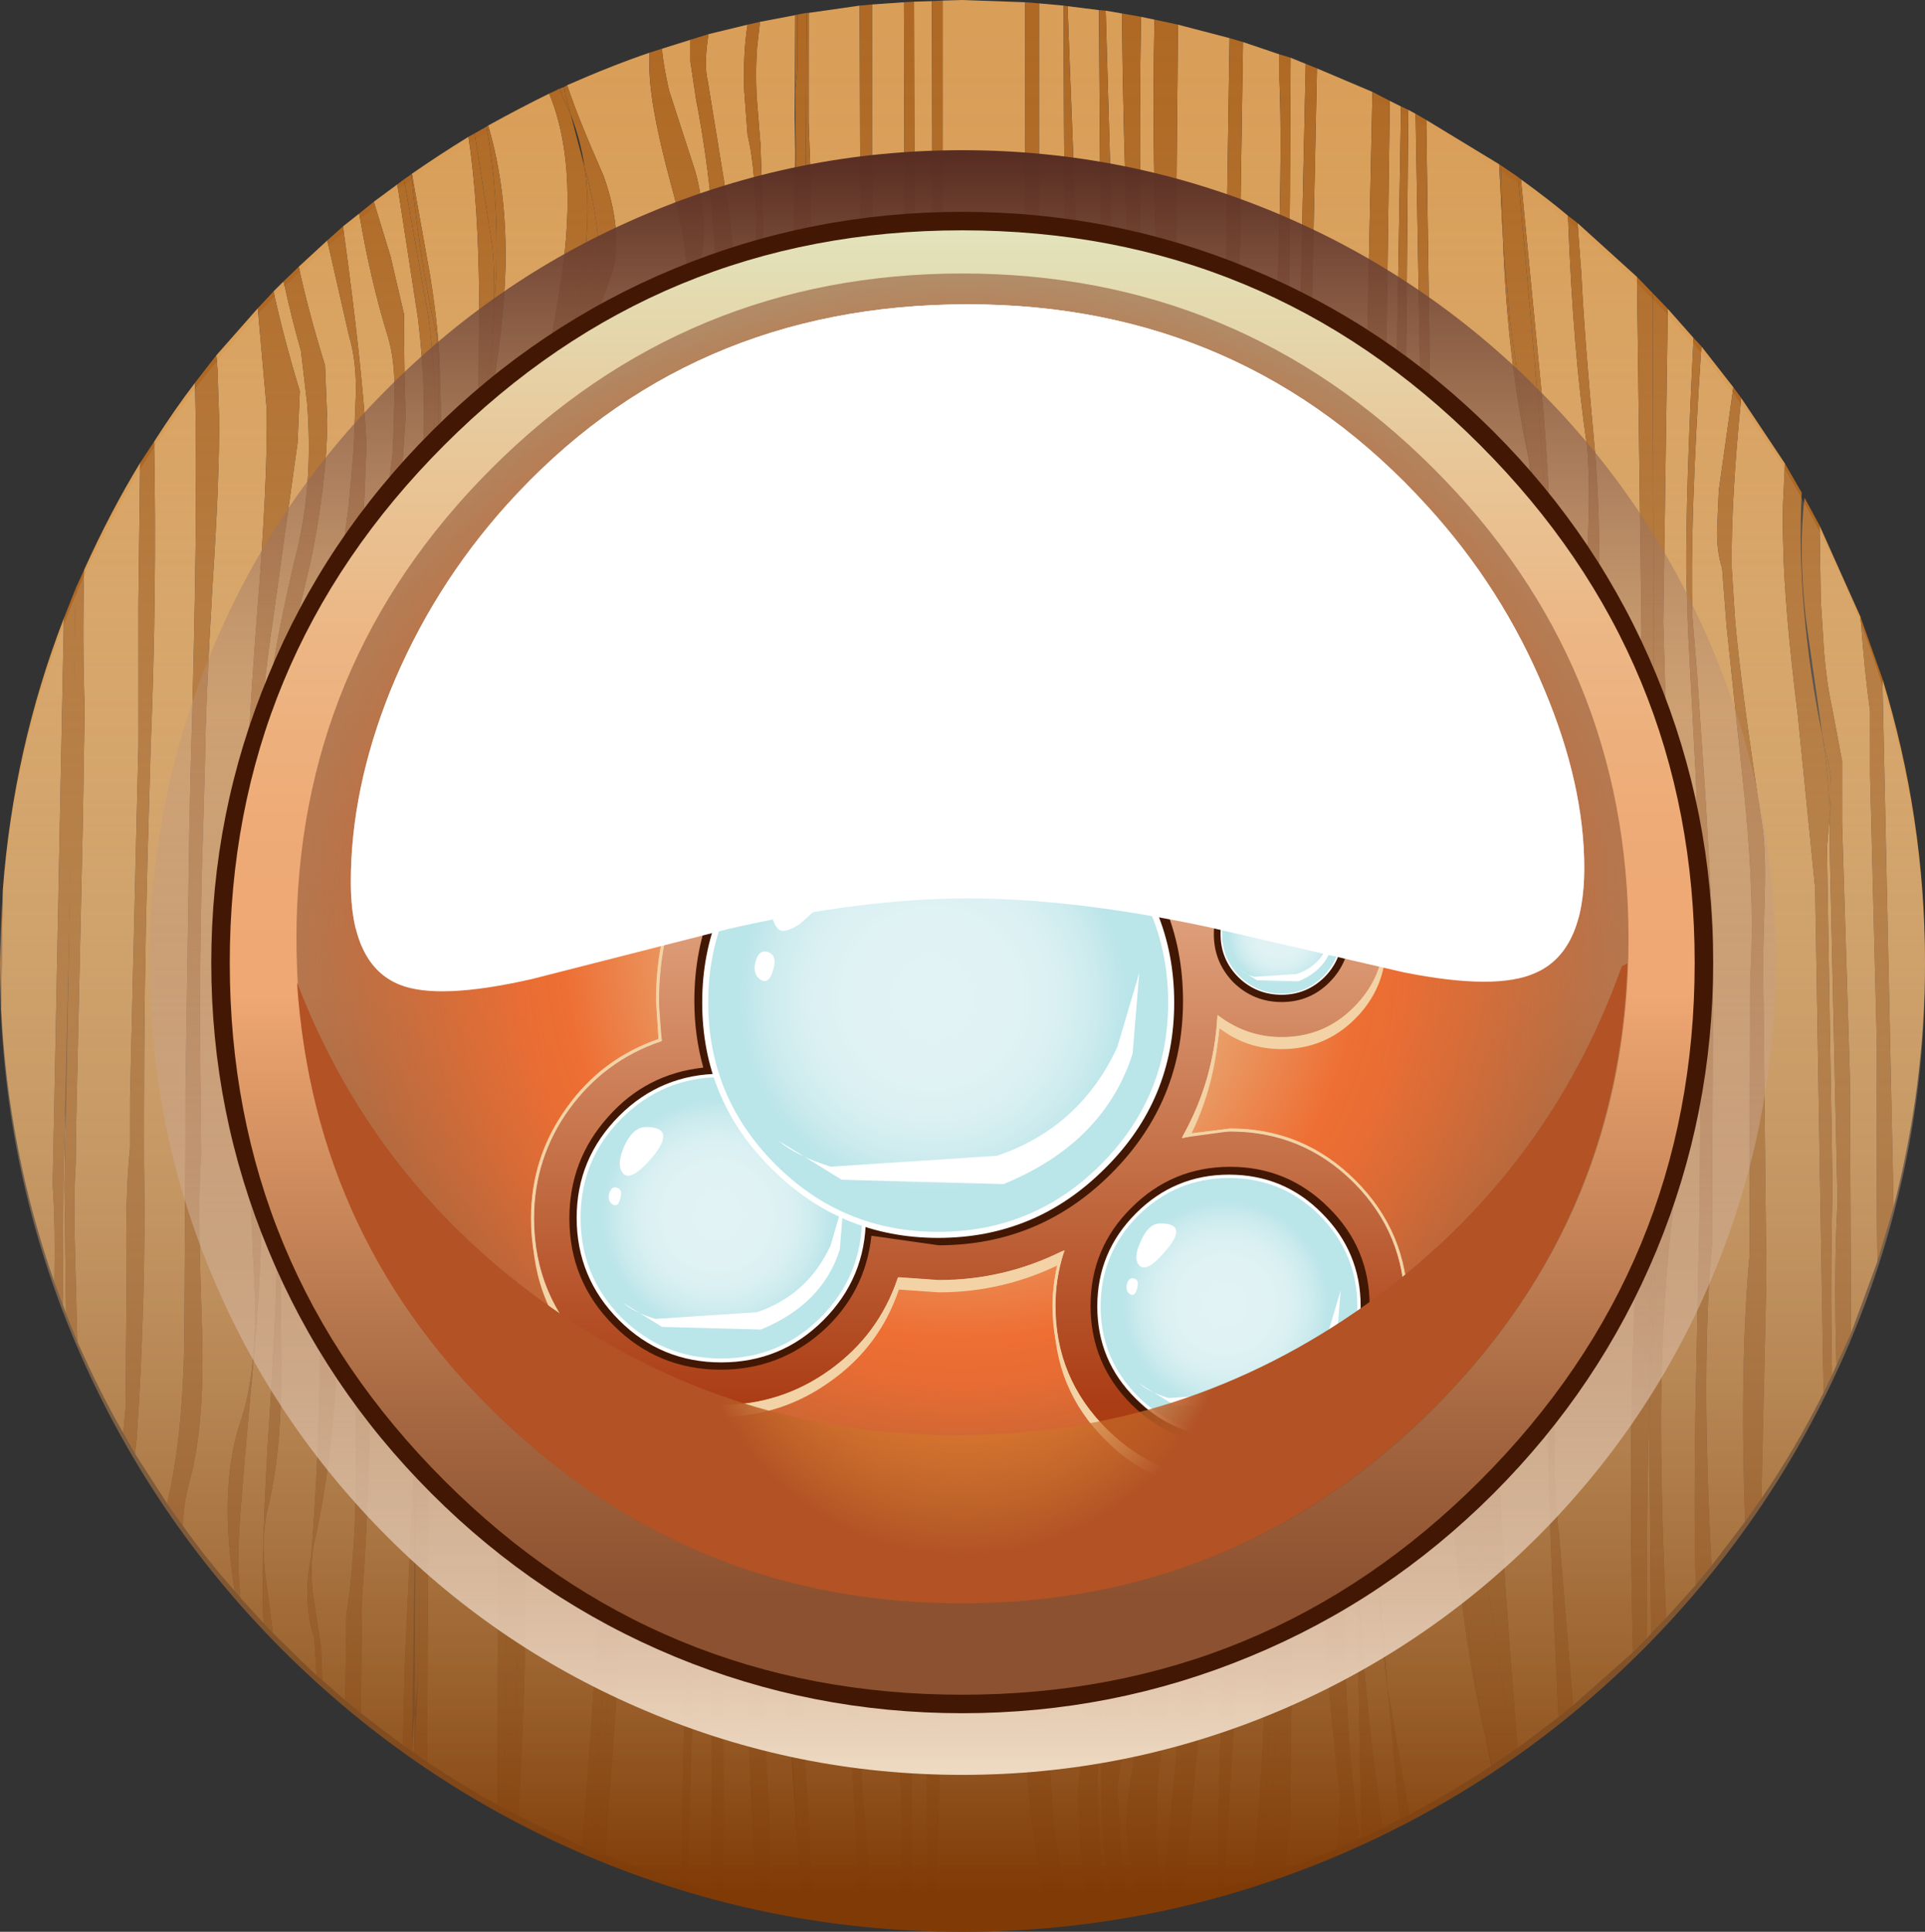 <?xml version="1.0" encoding="UTF-8" standalone="no"?>
<svg xmlns:xlink="http://www.w3.org/1999/xlink" height="172.35px" width="171.75px" xmlns="http://www.w3.org/2000/svg">
  <rect width="100%" height="100%" fill="#333333" stroke="none"/>
  <g transform="matrix(1.0, 0.0, 0.0, 1.0, 0.0, 0.0)">
    <use height="172.35" transform="matrix(1.0, 0.0, 0.0, 1.0, 0.0, 0.0)" width="171.75" xlink:href="#shape0"/>
    <use height="118.65" transform="matrix(1.0, 0.0, 0.0, 1.0, 26.45, 24.4)" width="118.85" xlink:href="#sprite0"/>
    <use height="95.2" transform="matrix(1.0, 0.0, 0.0, 1.0, 47.4, 37.9)" width="78.2" xlink:href="#shape2"/>
    <use height="50.8" transform="matrix(1.0, 0.0, 0.0, 1.0, 38.9, 83.25)" width="50.85" xlink:href="#sprite1"/>
    <use height="25.75" transform="matrix(1.0, 0.0, 0.0, 1.0, 51.45, 95.8)" width="25.8" xlink:href="#sprite2"/>
    <use height="7.0" transform="matrix(1.0, 0.0, 0.0, 1.0, 54.3, 100.55)" width="4.9" xlink:href="#shape6"/>
    <use height="12.35" transform="matrix(1.0, 0.0, 0.0, 1.0, 55.3, 107.1)" width="20.1" xlink:href="#sprite3"/>
    <use height="21.35" transform="matrix(1.0, 0.0, 0.0, 1.0, 103.65, 72.7)" width="21.35" xlink:href="#sprite5"/>
    <use height="10.8" transform="matrix(1.0, 0.0, 0.0, 1.0, 108.9, 77.95)" width="10.85" xlink:href="#sprite6"/>
    <use height="2.9" transform="matrix(1.0, 0.0, 0.0, 1.0, 110.1, 79.95)" width="2.1" xlink:href="#shape11"/>
    <use height="5.2" transform="matrix(1.0, 0.0, 0.0, 1.0, 110.55, 82.7)" width="8.45" xlink:href="#sprite7"/>
    <use height="83.05" transform="matrix(1.0, 0.0, 0.0, 1.0, 42.15, 47.85)" width="83.1" xlink:href="#sprite9"/>
    <use height="42.1" transform="matrix(1.0, 0.0, 0.0, 1.0, 62.65, 68.35)" width="42.1" xlink:href="#sprite10"/>
    <use height="11.4" transform="matrix(1.0, 0.0, 0.0, 1.0, 67.35, 76.15)" width="7.95" xlink:href="#shape14"/>
    <use height="20.2" transform="matrix(1.0, 0.0, 0.0, 1.0, 69.0, 86.8)" width="32.85" xlink:href="#sprite11"/>
    <use height="46.35" transform="matrix(1.0, 0.0, 0.0, 1.0, 86.45, 93.35)" width="46.4" xlink:href="#sprite13"/>
    <use height="23.45" transform="matrix(1.0, 0.0, 0.0, 1.0, 97.9, 104.8)" width="23.5" xlink:href="#sprite14"/>
    <use height="6.4" transform="matrix(1.0, 0.0, 0.0, 1.0, 100.5, 109.15)" width="4.45" xlink:href="#shape16"/>
    <use height="11.25" transform="matrix(1.0, 0.0, 0.0, 1.0, 101.45, 115.1)" width="18.3" xlink:href="#sprite15"/>
    <use height="57.1" transform="matrix(1.0, 0.0, 0.0, 1.0, 26.5, 85.95)" width="118.7" xlink:href="#sprite17"/>
    <use height="61.3" transform="matrix(1.0, 0.0, 0.0, 1.0, 31.3, 27.15)" width="110.05" xlink:href="#sprite18"/>
  </g>
  <defs>
    <g id="shape0" transform="matrix(1.0, 0.0, 0.0, 1.0, 0.0, 0.0)">
      <path d="M109.7 3.4 L109.3 30.2 109.25 52.1 Q109.2 65.0 108.7 74.1 L108.35 79.0 107.8 84.2 Q107.45 87.35 107.7 89.35 107.7 93.65 108.15 100.15 L108.45 103.7 Q110.35 116.0 109.6 135.5 108.55 162.65 108.65 167.45 L108.6 168.65 105.75 169.4 105.85 166.1 Q107.95 144.8 108.2 137.7 108.75 121.7 106.1 109.55 L104.8 104.9 103.3 100.15 Q102.2 97.15 103.5 92.0 105.05 85.9 104.9 83.65 L105.2 78.8 Q105.8 70.4 105.4 57.15 L104.8 35.2 105.1 2.2 109.7 3.4" fill="#d99e58" fill-rule="evenodd" stroke="none"/>
      <path d="M114.7 47.85 L114.75 44.45 Q115.05 31.2 115.15 5.15 L116.5 5.7 116.05 26.0 Q115.8 38.2 116.1 46.4 L116.05 50.45 Q115.9 61.75 115.15 70.95 L114.5 80.15 Q113.5 95.95 113.4 125.1 112.95 108.5 113.65 97.6 L113.75 93.95 Q113.9 84.1 114.4 75.55 L114.65 65.15 Q114.55 55.55 114.7 47.85" fill="#d99e58" fill-rule="evenodd" stroke="none"/>
      <path d="M117.15 49.3 Q116.8 40.6 117.05 27.65 L117.5 6.1 122.45 8.2 122.0 29.55 Q121.75 42.4 121.95 50.9 L121.9 55.55 121.75 69.7 121.65 74.4 121.65 78.9 121.45 83.4 118.45 121.3 Q117.3 142.85 119.5 159.5 119.7 161.9 119.2 165.0 L114.7 166.75 115.1 162.45 115.6 121.95 Q115.85 97.25 116.3 81.45 L116.85 73.55 Q117.25 66.2 117.15 54.0 L117.15 49.3" fill="#d99e58" fill-rule="evenodd" stroke="none"/>
      <path d="M110.5 30.2 L110.9 3.75 114.15 4.85 114.15 7.05 Q114.4 12.95 114.05 23.4 113.65 35.45 113.7 39.9 L113.65 45.35 113.45 56.2 113.3 61.65 112.75 75.25 112.5 79.75 Q111.9 86.85 112.0 96.1 L112.05 99.4 Q112.1 110.1 112.85 131.55 113.3 150.85 112.1 163.95 L111.85 167.35 111.85 167.7 109.3 168.45 109.3 167.0 Q110.7 144.4 110.9 134.3 111.25 116.0 109.5 101.75 L109.25 98.5 Q108.65 89.2 109.1 82.25 L109.45 76.95 Q111.2 49.7 110.5 30.2" fill="#d99e58" fill-rule="evenodd" stroke="none"/>
      <path d="M123.7 31.25 L124.0 9.0 125.0 9.5 124.65 30.5 Q124.4 43.65 124.45 51.55 L124.35 76.45 124.55 82.45 124.25 88.4 Q121.15 104.0 120.9 125.2 120.8 130.85 121.45 161.95 L121.5 163.95 121.2 164.1 120.5 157.05 Q119.25 141.55 120.65 119.75 122.65 94.95 123.35 82.4 L123.3 76.3 123.45 53.45 123.7 31.25" fill="#d99e58" fill-rule="evenodd" stroke="none"/>
      <path d="M137.7 36.65 L135.7 16.0 Q138.25 17.85 139.9 19.25 140.35 31.5 141.6 39.8 142.1 45.5 141.1 56.0 L140.7 60.6 Q139.7 71.6 139.4 77.1 L139.25 80.4 139.1 92.65 138.55 106.45 Q137.9 116.95 138.15 129.9 138.3 138.05 139.05 153.2 L135.4 155.95 Q134.2 141.2 133.8 132.6 133.15 119.7 133.5 109.1 L133.8 103.65 135.2 94.25 135.7 89.95 135.8 85.7 136.55 72.95 137.6 62.25 138.05 57.35 Q138.7 48.7 137.7 36.65" fill="#d99e58" fill-rule="evenodd" stroke="none"/>
      <path d="M127.6 35.05 L127.25 10.7 133.75 14.65 134.1 21.45 Q134.5 32.2 136.4 40.95 137.15 48.25 136.75 54.3 L135.25 60.75 134.55 65.7 134.1 69.85 133.8 73.95 Q133.6 76.9 133.75 80.9 L134.05 87.6 134.05 90.75 132.35 100.0 Q126.55 127.9 132.4 154.4 L133.05 157.55 Q130.15 159.5 125.75 161.9 L124.9 157.05 123.8 150.6 Q123.1 142.35 122.8 135.15 122.75 125.4 124.35 111.4 L127.1 88.0 127.4 84.1 Q127.85 78.05 127.65 72.35 L127.95 59.45 127.6 35.05" fill="#d99e58" fill-rule="evenodd" stroke="none"/>
      <path d="M125.45 32.85 L125.65 9.8 126.3 10.15 126.7 33.4 127.1 56.6 126.95 73.6 126.95 84.65 126.8 88.25 Q121.6 108.2 122.8 135.15 122.8 143.15 123.8 150.6 L124.9 162.3 123.3 163.15 122.95 160.0 Q118.25 126.55 125.3 88.4 L125.85 82.5 125.95 76.55 126.0 72.55 125.95 60.65 125.85 55.85 Q125.4 45.95 125.45 32.85" fill="#d99e58" fill-rule="evenodd" stroke="none"/>
      <path d="M76.7 0.5 L76.75 17.35 Q77.1 43.9 76.6 76.6 L75.25 135.8 75.25 141.9 75.7 152.55 76.3 161.8 76.7 171.0 76.7 171.25 72.55 170.7 72.05 160.45 71.35 150.15 70.95 138.35 Q70.9 113.25 71.7 63.15 L71.9 59.9 Q72.45 53.85 72.45 46.45 L72.1 33.05 72.35 16.5 72.15 10.85 72.15 1.15 76.7 0.5" fill="#d99e58" fill-rule="evenodd" stroke="none"/>
      <path d="M83.15 0.1 L83.2 26.25 83.45 54.55 83.65 83.0 Q83.65 87.6 82.65 109.25 81.85 125.25 82.8 135.6 L82.85 140.6 82.7 150.55 82.7 171.65 81.35 171.6 81.3 152.15 80.85 138.15 Q80.8 125.2 81.6 80.0 82.25 43.8 81.6 21.75 L81.55 0.15 83.15 0.1" fill="#d99e58" fill-rule="evenodd" stroke="none"/>
      <path d="M80.65 0.2 L80.7 20.9 80.55 79.8 Q80.2 112.2 79.1 138.6 L79.2 143.15 79.6 147.65 79.95 152.35 Q80.6 160.75 80.4 166.2 L80.3 171.55 77.9 171.35 77.85 170.55 77.05 161.3 76.85 158.2 76.55 152.05 76.45 147.4 Q76.3 144.95 76.3 142.4 L76.5 137.4 77.8 77.85 Q78.4 43.4 77.8 18.25 L77.8 0.4 80.65 0.2" fill="#d99e58" fill-rule="evenodd" stroke="none"/>
      <path d="M84.1 24.05 L84.1 0.05 85.85 0.0 91.45 0.2 91.45 52.8 91.4 62.7 91.3 67.65 90.95 86.8 90.9 90.65 Q90.7 95.1 90.8 101.3 L90.9 111.45 Q90.7 118.1 91.1 128.1 L91.7 144.7 91.75 149.4 91.65 158.75 92.0 162.0 Q92.5 165.75 93.55 171.35 L85.85 171.75 83.5 171.65 83.95 153.25 83.95 138.2 Q83.0 117.85 83.75 81.25 84.6 41.4 84.1 24.05" fill="#d99e58" fill-rule="evenodd" stroke="none"/>
      <path d="M101.8 32.4 L101.75 21.2 Q101.65 10.3 101.8 1.5 L103.0 1.75 Q102.75 15.25 103.35 26.05 L103.45 31.95 104.15 56.15 Q104.25 70.0 102.45 79.9 L102.0 85.0 Q101.65 87.7 101.55 90.3 101.9 94.95 102.9 100.9 L103.85 106.25 105.05 110.95 Q107.35 123.0 106.35 139.6 105.75 149.15 103.85 168.1 L103.9 169.8 103.8 169.85 103.65 167.8 Q103.1 166.0 103.15 163.4 L103.3 159.0 Q105.15 143.3 105.65 135.5 106.5 122.0 104.45 112.2 L103.15 107.65 101.35 102.6 Q100.7 100.4 100.45 97.2 L100.2 91.75 Q100.2 90.05 100.35 88.4 L100.7 85.0 101.0 80.4 Q102.65 71.2 102.3 56.65 L101.8 32.4" fill="#d99e58" fill-rule="evenodd" stroke="none"/>
      <path d="M142.35 40.8 Q141.35 30.0 141.1 24.6 L140.75 19.9 146.05 24.7 146.45 56.1 146.1 86.6 146.45 98.4 146.4 106.5 Q145.1 124.05 145.7 147.4 L140.35 152.15 139.1 136.9 Q138.25 130.2 139.1 120.3 L140.55 103.55 140.75 98.65 140.75 93.75 140.85 90.05 140.7 78.9 142.25 57.05 Q143.05 50.45 142.35 40.8" fill="#d99e58" fill-rule="evenodd" stroke="none"/>
      <path d="M92.7 45.95 L92.7 0.3 94.9 0.5 Q94.9 22.2 95.35 38.6 L95.45 43.25 96.2 59.2 Q96.4 68.15 95.5 74.95 L94.6 87.8 Q93.95 93.3 94.6 99.15 L95.05 102.85 96.15 107.95 Q98.4 116.8 98.55 127.7 98.7 136.4 97.45 147.9 L96.2 159.4 96.25 162.6 Q96.4 166.55 97.1 170.95 L95.5 171.2 Q94.4 166.2 93.95 162.15 L92.85 144.0 Q92.3 136.8 92.35 126.7 L92.55 109.7 92.35 104.1 Q91.95 95.15 91.95 87.15 L92.45 70.2 92.7 45.95" fill="#d99e58" fill-rule="evenodd" stroke="none"/>
      <path d="M100.1 1.2 Q100.2 11.85 100.6 21.15 L100.85 37.7 100.95 57.5 Q100.85 68.8 100.0 77.35 L99.75 82.5 99.0 95.65 99.0 100.05 100.5 104.1 102.15 108.85 103.4 113.65 Q104.95 123.6 103.95 136.2 103.3 143.8 100.85 159.0 100.05 163.85 101.3 167.9 L101.75 170.25 100.75 170.4 Q100.1 166.8 99.9 163.6 L99.7 159.15 100.9 152.0 Q103.45 136.5 103.7 129.1 104.15 115.9 100.1 106.5 L98.3 101.2 Q97.9 99.35 97.65 96.9 97.0 89.85 98.8 83.25 L99.15 78.45 Q100.15 59.3 99.4 36.85 L99.05 14.8 98.65 0.95 100.1 1.2" fill="#d99e58" fill-rule="evenodd" stroke="none"/>
      <path d="M98.05 0.9 L98.3 36.15 Q98.5 60.6 97.8 75.75 L97.0 84.45 Q96.1 90.5 96.85 97.6 L97.45 101.9 98.5 106.7 Q101.4 119.35 101.8 129.1 102.3 141.5 98.9 151.65 98.25 153.55 98.25 156.05 L98.25 160.25 98.45 164.1 Q98.75 167.3 99.5 170.65 L98.75 170.75 Q98.1 165.9 97.95 162.05 L97.9 158.65 98.35 152.35 98.55 149.2 Q99.8 135.75 99.75 127.9 99.75 116.2 97.5 106.85 L96.3 101.7 95.7 98.3 Q94.9 92.75 95.5 87.75 95.5 85.7 95.65 83.6 L96.2 73.95 Q97.05 61.4 96.75 41.3 L96.65 36.9 95.45 5.95 95.25 0.55 98.05 0.9" fill="#d99e58" fill-rule="evenodd" stroke="none"/>
      <path d="M167.95 60.55 Q171.75 72.95 171.75 85.9 171.75 96.8 168.95 107.7 L167.95 60.55" fill="#d99e58" fill-rule="evenodd" stroke="none"/>
      <path d="M62.1 89.85 L62.7 83.2 Q62.2 115.55 63.4 139.6 L63.45 143.45 63.5 168.75 61.3 168.15 62.05 144.75 62.1 139.5 61.0 114.85 Q60.55 100.6 62.1 89.85" fill="#d99e58" fill-rule="evenodd" stroke="none"/>
      <path d="M49.8 40.8 L50.8 45.35 51.55 55.2 Q50.0 48.9 49.3 44.2 48.8 41.2 49.95 36.8 49.45 39.0 49.8 40.8" fill="#d99e58" fill-rule="evenodd" stroke="none"/>
      <path d="M52.45 123.15 L53.5 129.1 54.35 135.2 Q52.9 129.45 52.45 123.15" fill="#d99e58" fill-rule="evenodd" stroke="none"/>
      <path d="M5.75 105.8 L5.9 117.2 5.6 116.4 5.65 106.05 5.75 101.55 5.85 98.85 5.75 105.8" fill="#d99e58" fill-rule="evenodd" stroke="none"/>
      <path d="M148.8 27.55 L151.1 30.15 Q150.4 44.05 150.45 51.05 L150.6 56.1 151.3 69.3 151.8 82.5 151.65 107.25 151.3 124.25 Q151.1 134.25 151.3 141.4 L148.65 144.35 Q148.15 133.05 148.2 125.6 148.3 115.4 149.4 106.9 L149.5 97.65 149.15 93.0 149.1 84.1 148.55 60.7 148.4 55.5 148.8 27.55" fill="#d99e58" fill-rule="evenodd" stroke="none"/>
      <path d="M36.75 156.25 L37.0 152.8 36.95 156.35 36.75 156.25" fill="#d99e58" fill-rule="evenodd" stroke="none"/>
      <path d="M44.85 60.4 Q46.5 67.65 47.05 73.5 L44.85 60.4" fill="#d99e58" fill-rule="evenodd" stroke="none"/>
      <path d="M155.35 35.5 L159.25 41.35 159.15 43.6 Q159.0 45.9 159.1 48.65 159.2 54.1 160.4 63.8 L161.95 79.25 162.7 124.25 Q160.25 129.15 157.15 133.7 L157.6 114.05 157.3 85.65 157.45 79.85 Q157.55 76.5 157.3 74.15 155.3 61.2 154.8 55.25 L154.5 50.55 Q154.45 44.5 155.35 35.5" fill="#d99e58" fill-rule="evenodd" stroke="none"/>
      <path d="M151.8 30.9 L154.65 34.55 153.35 43.75 153.2 47.2 Q153.15 49.15 153.65 50.7 L154.05 55.9 155.7 71.55 Q156.6 80.75 156.15 87.3 L156.1 112.0 Q155.2 121.9 155.7 135.75 L152.7 139.7 Q151.75 121.6 152.75 111.1 L152.85 83.5 152.2 71.65 151.4 59.9 151.0 55.05 Q150.75 46.6 151.8 30.9" fill="#d99e58" fill-rule="evenodd" stroke="none"/>
      <path d="M70.95 1.35 L70.9 10.3 70.95 13.55 70.95 14.3 Q70.7 23.05 70.85 46.2 70.95 66.5 70.4 78.1 70.0 94.8 69.9 128.7 L69.85 140.4 70.0 144.85 70.25 150.4 Q70.7 159.15 71.45 167.9 L71.6 170.5 68.75 170.0 68.6 161.55 68.15 152.9 67.45 137.65 Q66.45 116.1 67.5 75.2 68.65 33.05 67.85 12.9 L67.5 8.5 Q67.4 6.1 67.55 4.2 L67.8 1.95 70.95 1.35" fill="#d99e58" fill-rule="evenodd" stroke="none"/>
      <path d="M162.75 58.25 L162.45 53.6 162.35 46.9 166.0 55.05 Q166.35 59.9 166.85 63.45 L166.85 69.15 167.45 93.0 167.45 103.05 167.45 108.3 167.5 112.55 165.15 118.95 165.05 96.1 164.35 73.4 164.35 67.9 163.45 63.1 Q163.0 61.1 162.75 58.25" fill="#d99e58" fill-rule="evenodd" stroke="none"/>
      <path d="M163.0 75.65 L163.25 72.85 163.25 75.65 163.95 107.25 Q163.6 113.25 163.85 121.8 L163.45 122.7 163.45 122.45 Q163.3 113.8 163.5 106.1 L163.0 75.65" fill="#d99e58" fill-rule="evenodd" stroke="none"/>
      <path d="M147.15 126.9 L147.3 145.75 146.95 146.15 Q146.85 135.85 147.15 126.9" fill="#d99e58" fill-rule="evenodd" stroke="none"/>
      <path d="M26.55 39.5 L26.75 34.9 Q25.35 30.3 24.4 26.0 L25.3 25.1 Q26.1 28.7 26.85 31.3 L27.4 35.95 Q28.0 43.7 26.25 50.1 24.75 56.65 24.35 59.65 23.6 64.95 24.2 69.05 L24.35 73.2 24.7 106.25 Q24.9 112.65 24.1 125.55 23.25 138.3 23.5 144.8 L21.45 142.55 Q21.15 139.4 21.35 136.45 21.45 134.3 22.7 120.5 23.55 110.85 23.2 104.4 L23.35 72.15 Q22.8 65.6 24.3 55.7 L26.55 39.5" fill="#d99e58" fill-rule="evenodd" stroke="none"/>
      <path d="M62.55 23.1 Q63.2 19.7 62.05 15.35 L59.7 8.1 Q59.2 5.9 59.05 4.35 L61.6 3.55 61.6 5.5 62.1 8.85 Q64.05 18.8 64.05 30.5 L62.95 70.85 61.85 47.1 Q61.25 32.95 62.55 23.1" fill="#d99e58" fill-rule="evenodd" stroke="none"/>
      <path d="M13.75 39.4 Q15.6 36.5 17.4 34.15 17.7 45.75 17.0 69.0 L16.9 73.7 16.55 97.3 16.55 102.0 16.45 118.05 Q16.45 127.55 14.95 133.95 L14.95 134.2 12.05 129.7 12.2 128.3 Q13.05 115.65 12.85 103.65 L12.85 99.2 Q12.85 88.1 13.15 77.0 L13.45 66.4 Q14.0 52.85 13.75 39.4" fill="#d99e58" fill-rule="evenodd" stroke="none"/>
      <path d="M39.4 38.7 L39.25 33.5 Q39.2 29.6 38.35 24.45 L36.75 15.5 Q39.05 13.9 41.8 12.2 42.7 18.25 42.75 26.7 L42.65 41.2 Q42.05 47.9 42.95 52.55 L43.05 53.05 Q43.4 57.2 44.9 64.85 46.45 73.0 46.85 76.6 47.7 84.25 46.4 90.35 44.7 101.5 44.3 114.1 44.0 123.8 44.45 137.6 L44.4 161.05 Q41.45 159.4 38.1 157.2 L38.3 119.7 38.6 69.8 38.6 64.7 Q39.6 49.5 39.4 38.7" fill="#d99e58" fill-rule="evenodd" stroke="none"/>
      <path d="M7.4 73.0 L7.55 63.1 Q7.35 57.5 7.5 50.85 9.85 45.65 12.5 41.3 L12.35 53.8 12.35 66.5 12.1 76.75 11.6 98.1 11.6 102.4 Q11.15 106.65 11.3 114.05 L11.2 125.6 11.0 127.85 Q8.95 124.3 6.9 119.7 L6.7 111.9 Q6.55 107.1 6.75 103.95 L6.8 100.1 7.4 73.0" fill="#d99e58" fill-rule="evenodd" stroke="none"/>
      <path d="M43.6 36.8 Q44.95 29.35 45.1 23.9 45.25 16.9 43.55 11.2 46.45 9.6 49.0 8.35 51.85 15.2 49.75 26.95 47.4 40.2 48.35 45.2 L50.35 55.45 52.2 65.55 Q53.3 85.1 52.85 103.35 L52.25 106.05 Q50.95 113.3 51.8 122.25 L53.1 131.0 Q53.65 135.9 53.5 139.65 L53.4 143.55 52.75 154.15 51.95 164.75 46.25 162.0 46.6 154.95 Q46.95 146.6 46.9 140.95 L46.8 137.4 Q46.05 133.9 45.65 129.65 44.6 115.7 46.65 97.45 L46.7 97.3 47.35 91.8 47.65 88.9 47.85 87.4 Q48.85 79.25 47.8 70.0 46.9 62.6 44.4 52.55 L43.3 47.6 Q43.2 44.0 43.6 36.8" fill="#d99e58" fill-rule="evenodd" stroke="none"/>
      <path d="M32.5 44.7 L32.7 39.55 Q32.3 32.5 30.6 20.2 L32.05 19.05 Q33.05 25.0 34.6 30.0 35.25 32.15 35.2 35.15 L35.05 40.25 34.45 45.25 32.35 57.9 Q31.2 65.35 31.4 70.7 L31.4 75.95 Q32.0 82.05 31.9 90.25 L31.6 104.35 31.55 109.05 31.75 126.6 Q31.95 137.3 30.9 144.15 L30.8 151.7 28.75 149.9 28.65 147.0 27.9 142.05 Q27.6 139.1 28.2 136.9 29.55 130.6 29.95 123.2 30.2 118.0 30.0 109.35 L29.75 105.2 29.7 94.6 Q29.75 88.0 29.35 84.0 L29.1 68.8 29.05 64.35 Q29.1 61.7 29.7 59.9 31.9 52.4 32.5 44.7" fill="#d99e58" fill-rule="evenodd" stroke="none"/>
      <path d="M29.2 37.55 L29.0 32.6 Q27.5 27.75 26.65 23.8 L29.2 21.45 31.15 30.0 Q31.8 32.15 31.75 35.1 L31.55 40.15 31.1 45.2 29.4 57.75 Q28.35 65.3 28.15 70.25 L28.35 85.9 Q28.3 88.75 28.6 94.55 L28.8 103.25 28.65 106.75 Q28.75 127.55 27.75 138.9 26.95 142.85 28.05 146.2 L28.25 149.5 24.35 145.7 23.65 140.35 Q23.35 137.3 23.8 134.95 25.2 129.65 25.1 121.0 24.95 110.2 25.3 107.05 L25.3 70.45 Q25.55 69.1 25.05 66.35 24.55 63.65 24.8 62.4 L27.75 49.95 Q29.15 43.05 29.2 37.55" fill="#d99e58" fill-rule="evenodd" stroke="none"/>
      <path d="M0.1 90.0 L0.25 79.4 Q1.2 66.8 5.7 55.15 L4.7 105.7 Q4.95 109.2 4.85 114.4 0.7 102.55 0.1 90.0" fill="#d99e58" fill-rule="evenodd" stroke="none"/>
      <path d="M36.2 37.0 Q36.05 33.9 36.05 28.05 L34.85 22.9 33.35 18.0 35.45 16.45 37.3 28.45 Q38.1 35.25 37.7 40.6 L37.4 45.4 36.5 57.4 Q36.0 64.5 35.95 69.2 L36.0 73.45 36.75 114.0 36.85 118.5 Q37.15 126.15 36.8 133.55 L36.1 148.85 35.95 155.7 32.2 152.85 32.3 142.5 Q33.15 132.0 33.15 111.55 L33.05 68.4 Q33.1 63.2 34.2 54.95 L35.9 41.45 36.2 37.0" fill="#d99e58" fill-rule="evenodd" stroke="none"/>
      <path d="M23.0 27.5 L23.8 36.55 Q23.9 42.7 22.95 54.65 22.0 66.75 22.05 72.65 L22.05 76.8 22.05 93.4 22.2 103.45 22.75 115.75 Q22.9 122.85 21.35 127.15 19.5 133.05 20.95 141.95 18.5 139.2 16.3 136.1 16.4 133.95 16.95 132.0 18.35 126.8 18.0 117.75 17.6 106.7 17.95 103.1 L17.9 97.6 Q17.75 88.5 18.0 77.95 L18.15 73.05 18.3 67.6 Q18.35 62.7 18.95 52.4 19.6 42.5 19.55 37.25 L19.4 32.9 19.3 31.7 23.0 27.5" fill="#d99e58" fill-rule="evenodd" stroke="none"/>
      <path d="M63.15 7.25 Q62.8 5.9 63.15 3.45 L63.2 3.05 66.7 2.2 Q66.3 4.7 66.4 8.05 L66.7 12.05 Q67.5 15.25 67.5 22.15 L66.65 81.05 Q66.05 117.2 66.75 140.1 L67.0 150.15 Q66.7 154.05 67.0 159.9 L67.5 169.75 64.55 169.05 64.5 136.0 Q64.55 132.7 64.05 126.65 63.55 120.45 63.55 117.35 63.35 106.05 64.15 75.15 64.85 48.45 64.05 32.95 64.05 32.05 64.6 30.5 L65.5 28.05 Q65.8 23.85 64.85 17.7 L63.15 7.25" fill="#d99e58" fill-rule="evenodd" stroke="none"/>
      <path d="M50.8 45.35 L50.3 39.8 Q50.1 38.15 50.3 35.55 L50.7 34.25 52.85 29.3 54.7 24.1 Q55.55 20.45 53.85 15.7 51.5 10.35 50.6 7.6 54.7 5.8 57.95 4.7 L57.95 5.45 Q57.8 8.9 59.95 16.75 61.9 23.8 61.1 28.05 L59.4 34.65 Q58.5 38.5 59.15 41.25 61.55 56.8 61.05 78.25 60.75 90.5 59.65 114.9 59.65 118.5 60.6 125.9 61.6 133.25 61.55 137.05 L61.5 142.1 Q61.0 149.0 60.8 168.0 L54.0 165.55 54.9 153.05 55.55 140.55 55.55 136.25 Q55.45 133.8 53.75 123.2 52.4 115.1 53.25 110.0 55.85 94.1 55.15 78.25 L55.2 76.6 Q55.2 72.15 54.35 67.6 53.25 57.1 50.8 45.35" fill="#d99e58" fill-rule="evenodd" stroke="none"/>
      <path d="M0.0 85.9 L0.25 79.4 0.1 90.0 0.0 85.9" fill="#af6924" fill-rule="evenodd" stroke="none"/>
      <path d="M5.7 55.15 L6.75 52.5 6.5 69.85 5.75 101.55 5.65 106.05 5.6 116.4 4.85 114.4 Q4.95 109.2 4.7 105.7 L5.7 55.15" fill="#af6924" fill-rule="evenodd" stroke="none"/>
      <path d="M7.55 63.1 L7.4 73.0 6.8 100.1 6.75 103.95 Q6.55 107.1 6.7 111.9 L6.9 119.7 5.9 117.2 5.75 105.8 6.75 52.5 7.5 50.85 Q7.35 57.5 7.55 63.1" fill="#af6924" fill-rule="evenodd" stroke="none"/>
      <path d="M12.1 76.75 L12.35 66.5 12.35 53.8 12.5 41.3 13.75 39.4 Q14.0 52.85 13.45 66.4 L13.15 77.0 Q12.85 88.1 12.85 99.2 L12.85 103.65 Q13.05 115.65 12.2 128.3 L12.05 129.7 11.0 127.85 11.2 125.6 11.3 114.05 Q11.15 106.65 11.6 102.4 L11.6 98.1 12.1 76.75" fill="#af6924" fill-rule="evenodd" stroke="none"/>
      <path d="M17.4 34.15 L19.3 31.7 19.4 32.9 19.55 37.25 Q19.6 42.5 18.95 52.4 18.35 62.7 18.3 67.6 L18.15 73.05 18.0 77.95 Q17.75 88.5 17.9 97.6 L17.95 103.1 Q17.6 106.7 18.0 117.75 18.35 126.8 16.95 132.0 16.4 133.95 16.3 136.1 L14.95 134.2 14.95 133.95 Q16.45 127.55 16.45 118.05 L16.55 102.0 16.55 97.3 16.9 73.7 17.0 69.0 Q17.7 45.75 17.4 34.15" fill="#af6924" fill-rule="evenodd" stroke="none"/>
      <path d="M23.8 36.55 L23.0 27.5 24.4 26.0 Q25.35 30.3 26.75 34.9 L26.55 39.5 24.3 55.7 Q22.8 65.6 23.35 72.15 L23.2 104.4 Q23.55 110.85 22.7 120.5 21.45 134.3 21.35 136.45 21.15 139.4 21.45 142.55 L20.95 141.95 Q19.5 133.05 21.35 127.15 22.9 122.85 22.75 115.75 L22.2 103.45 22.05 93.4 22.05 76.8 22.05 72.65 Q22.0 66.75 22.95 54.65 23.9 42.7 23.8 36.55" fill="#af6924" fill-rule="evenodd" stroke="none"/>
      <path d="M27.4 35.95 L26.85 31.3 Q26.1 28.7 25.3 25.1 L26.65 23.8 Q27.5 27.75 29.0 32.6 L29.2 37.55 Q29.15 43.05 27.75 49.95 L24.8 62.4 Q24.55 63.65 25.05 66.35 25.55 69.1 25.3 70.45 L25.3 107.05 Q24.95 110.2 25.1 121.0 25.2 129.65 23.8 134.95 23.35 137.3 23.65 140.35 L24.35 145.7 23.5 144.8 Q23.25 138.3 24.1 125.55 24.9 112.65 24.7 106.25 L24.35 73.2 24.2 69.05 Q23.6 64.95 24.35 59.65 24.75 56.65 26.25 50.1 28.0 43.7 27.4 35.95" fill="#af6924" fill-rule="evenodd" stroke="none"/>
      <path d="M31.55 40.15 L31.75 35.1 Q31.8 32.15 31.15 30.0 L29.2 21.45 30.6 20.2 Q32.3 32.5 32.7 39.55 L32.5 44.7 Q31.9 52.4 29.7 59.9 29.1 61.7 29.05 64.35 L29.1 68.8 29.35 84.0 Q29.75 88.0 29.7 94.6 L29.75 105.2 30.0 109.35 Q30.2 118.0 29.95 123.2 29.55 130.6 28.2 136.9 27.6 139.1 27.9 142.05 L28.65 147.0 28.75 149.9 28.25 149.5 28.05 146.2 Q26.95 142.85 27.75 138.9 28.75 127.55 28.65 106.75 L28.8 103.25 28.6 94.55 Q28.3 88.75 28.35 85.9 L28.15 70.25 Q28.35 65.3 29.4 57.75 L31.1 45.2 31.55 40.15" fill="#af6924" fill-rule="evenodd" stroke="none"/>
      <path d="M32.05 19.05 L33.35 18.0 34.85 22.9 36.05 28.05 Q36.05 33.9 36.2 37.0 L35.9 41.45 34.2 54.95 Q33.1 63.2 33.05 68.4 L33.15 111.55 Q33.15 132.0 32.3 142.5 L32.2 152.85 30.8 151.7 30.9 144.15 Q31.95 137.3 31.75 126.6 L31.55 109.05 31.6 104.35 31.9 90.25 Q32.0 82.05 31.4 75.95 L31.4 70.7 Q31.2 65.35 32.35 57.9 L34.45 45.25 35.05 40.25 35.2 35.15 Q35.25 32.15 34.6 30.0 33.05 25.0 32.05 19.05" fill="#af6924" fill-rule="evenodd" stroke="none"/>
      <path d="M39.1 38.9 L39.15 33.45 Q39.15 30.15 38.55 28.05 37.4 22.55 36.7 15.55 L36.75 15.5 38.35 24.45 Q39.2 29.6 39.25 33.5 L39.4 38.7 Q39.6 49.5 38.6 64.7 L38.6 69.8 38.3 119.7 38.1 157.2 36.95 156.35 37.35 149.4 37.65 120.3 Q37.6 114.75 38.0 95.0 38.25 79.3 37.9 69.8 L37.85 65.0 Q37.9 60.75 38.3 54.15 L38.95 43.25 39.1 38.9" fill="#af6924" fill-rule="evenodd" stroke="none"/>
      <path d="M37.7 40.6 Q38.1 35.25 37.3 28.45 L35.45 16.45 36.05 16.0 38.25 28.4 Q39.15 35.45 38.45 41.1 L38.05 45.7 36.95 57.25 Q36.5 63.7 36.9 68.65 L36.95 73.5 37.1 117.65 37.1 120.95 37.1 131.5 36.75 156.25 35.95 155.7 36.1 148.85 36.8 133.55 Q37.15 126.15 36.85 118.5 L36.75 114.0 36.0 73.45 35.95 69.2 Q36.0 64.5 36.5 57.4 L37.4 45.4 37.7 40.6" fill="#af6924" fill-rule="evenodd" stroke="none"/>
      <path d="M38.45 41.1 Q39.15 35.45 38.25 28.4 L36.05 16.0 36.7 15.55 Q37.4 22.55 38.55 28.05 39.15 30.15 39.15 33.45 L39.1 38.9 38.95 43.25 38.3 54.15 Q37.9 60.75 37.85 65.0 L37.9 69.8 Q38.25 79.3 38.0 95.0 37.6 114.75 37.65 120.3 L37.35 149.4 37.0 152.8 37.1 131.5 37.1 120.95 37.1 117.65 36.95 73.5 36.9 68.65 Q36.5 63.7 36.95 57.25 L38.05 45.7 38.45 41.1" fill="#af6924" fill-rule="evenodd" stroke="none"/>
      <path d="M46.4 90.35 Q47.7 84.25 46.85 76.6 46.45 73.0 44.9 64.85 43.4 57.2 43.05 53.05 L44.85 60.4 47.05 73.5 47.35 80.05 Q47.55 87.0 45.45 108.1 43.7 125.75 45.3 136.6 L44.95 161.35 44.4 161.05 44.45 137.6 Q44.0 123.8 44.3 114.1 44.7 101.5 46.4 90.35" fill="#af6924" fill-rule="evenodd" stroke="none"/>
      <path d="M42.65 41.2 L42.75 26.7 Q42.7 18.25 41.8 12.2 L42.35 11.9 43.95 22.15 Q44.3 26.1 43.75 31.75 L42.65 41.2" fill="#af6924" fill-rule="evenodd" stroke="none"/>
      <path d="M45.7 108.05 Q44.9 119.9 45.65 129.65 44.9 122.35 45.3 113.55 L45.7 108.05" fill="#af6924" fill-rule="evenodd" stroke="none"/>
      <path d="M43.6 36.8 Q43.2 44.0 43.3 47.6 42.6 43.4 42.95 40.3 L43.6 36.8" fill="#af6924" fill-rule="evenodd" stroke="none"/>
      <path d="M42.95 51.6 L43.05 53.05 42.95 52.55 Q42.05 47.9 42.65 41.2 42.65 47.45 42.95 51.6" fill="#af6924" fill-rule="evenodd" stroke="none"/>
      <path d="M47.65 88.9 Q48.25 82.1 47.05 73.5 46.5 67.65 44.85 60.4 43.9 54.7 43.45 50.6 L43.3 47.6 44.4 52.55 Q46.9 62.6 47.8 70.0 48.85 79.25 47.85 87.4 L47.65 88.9" fill="#af6924" fill-rule="evenodd" stroke="none"/>
      <path d="M45.75 130.45 Q46.1 134.25 46.8 137.4 L46.9 140.95 Q46.95 146.6 46.6 154.95 L46.25 162.0 45.8 161.75 45.9 158.8 46.3 140.65 46.25 136.1 45.75 130.45" fill="#af6924" fill-rule="evenodd" stroke="none"/>
      <path d="M43.6 36.8 L44.3 24.1 Q44.45 16.9 43.4 11.3 L43.55 11.2 Q45.25 16.9 45.1 23.9 44.95 29.35 43.6 36.8" fill="#af6924" fill-rule="evenodd" stroke="none"/>
      <path d="M42.65 41.2 L43.75 31.75 Q44.3 26.1 43.95 22.15 L42.35 11.9 43.4 11.3 Q44.45 16.9 44.3 24.1 L43.6 36.8 42.95 40.3 Q42.6 43.4 43.3 47.6 L43.45 50.6 Q43.9 54.7 44.85 60.4 L43.05 53.05 42.95 51.6 Q42.65 47.45 42.65 41.2" fill="#af6924" fill-rule="evenodd" stroke="none"/>
      <path d="M47.35 80.05 L47.05 73.5 Q48.25 82.1 47.65 88.9 L46.7 97.3 46.65 97.45 Q45.6 107.1 45.3 113.55 44.9 122.35 45.65 129.65 L46.25 136.1 46.3 140.65 45.9 158.8 45.8 161.75 44.95 161.35 45.3 136.6 Q43.7 125.75 45.45 108.1 47.55 87.0 47.35 80.05" fill="#af6924" fill-rule="evenodd" stroke="none"/>
      <path d="M52.25 117.85 Q52.1 119.8 52.45 123.15 52.9 129.45 54.35 135.2 L54.45 136.65 54.3 141.6 Q54.0 149.3 52.65 165.05 L51.95 164.75 52.75 154.15 53.4 143.55 53.5 139.65 Q53.65 135.9 53.1 131.0 L51.8 122.25 Q50.95 113.3 52.25 106.05 L52.85 103.35 52.75 106.1 Q52.25 112.7 52.3 117.65 L52.25 117.85" fill="#af6924" fill-rule="evenodd" stroke="none"/>
      <path d="M50.9 10.15 L52.15 14.9 Q52.8 19.15 51.85 25.45 L50.3 35.4 49.95 36.8 Q48.8 41.2 49.3 44.2 50.0 48.9 51.55 55.2 L52.2 65.55 50.35 55.45 48.35 45.2 Q47.4 40.2 49.75 26.95 51.85 15.2 49.0 8.35 L49.95 7.9 50.15 8.55 50.9 10.15" fill="#af6924" fill-rule="evenodd" stroke="none"/>
      <path d="M55.2 76.6 L55.15 78.25 54.35 67.6 Q55.2 72.15 55.2 76.6" fill="#af6924" fill-rule="evenodd" stroke="none"/>
      <path d="M50.9 10.15 L50.45 8.5 50.35 7.75 50.6 7.6 Q51.5 10.35 53.85 15.7 55.55 20.45 54.7 24.1 L52.85 29.3 50.7 34.25 52.05 30.25 53.25 26.05 Q53.95 21.3 52.15 14.9 51.85 12.65 50.9 10.15" fill="#af6924" fill-rule="evenodd" stroke="none"/>
      <path d="M54.35 67.6 Q53.65 63.4 51.55 55.2 L50.8 45.35 Q53.25 57.1 54.35 67.6" fill="#af6924" fill-rule="evenodd" stroke="none"/>
      <path d="M49.8 40.8 Q49.45 39.0 49.95 36.8 L50.3 35.55 Q50.1 38.15 50.3 39.8 L50.8 45.35 49.8 40.8" fill="#af6924" fill-rule="evenodd" stroke="none"/>
      <path d="M54.3 90.5 L52.85 103.35 Q53.3 85.1 52.2 65.55 54.6 79.85 54.3 90.5" fill="#af6924" fill-rule="evenodd" stroke="none"/>
      <path d="M54.3 90.5 L55.15 78.25 Q55.85 94.1 53.25 110.0 52.4 115.1 53.75 123.2 55.45 133.8 55.55 136.25 L55.55 140.55 54.9 153.05 54.0 165.55 53.25 165.25 54.15 153.05 54.6 140.9 54.5 135.85 54.35 135.2 53.5 129.1 52.45 123.15 Q52.3 120.45 52.3 117.65 L52.75 106.1 53.15 101.6 Q54.05 96.35 54.3 90.5" fill="#af6924" fill-rule="evenodd" stroke="none"/>
      <path d="M54.5 135.85 L54.6 140.9 54.15 153.05 53.25 165.25 52.65 165.05 Q54.0 149.3 54.3 141.6 L54.45 136.65 54.35 135.2 54.5 135.85" fill="#af6924" fill-rule="evenodd" stroke="none"/>
      <path d="M50.9 10.15 L50.15 8.55 49.95 7.9 50.35 7.75 50.45 8.5 50.9 10.15" fill="#af6924" fill-rule="evenodd" stroke="none"/>
      <path d="M53.25 26.05 L52.05 30.25 50.7 34.25 50.3 35.4 51.85 25.45 Q52.8 19.15 52.15 14.9 53.95 21.3 53.25 26.05" fill="#af6924" fill-rule="evenodd" stroke="none"/>
      <path d="M54.35 67.6 L55.15 78.25 54.3 90.5 Q54.6 79.85 52.2 65.55 L51.55 55.2 Q53.65 63.4 54.35 67.6" fill="#af6924" fill-rule="evenodd" stroke="none"/>
      <path d="M62.05 15.35 Q63.2 19.7 62.55 23.1 61.25 32.95 61.85 47.1 L62.95 70.85 62.7 83.2 62.1 89.85 Q60.55 100.6 61.0 114.85 L62.1 139.5 62.05 144.75 61.3 168.15 60.8 168.0 Q61.0 149.0 61.5 142.1 L61.55 137.05 Q61.6 133.25 60.6 125.9 59.65 118.5 59.65 114.9 60.75 90.5 61.05 78.25 61.55 56.8 59.15 41.25 58.5 38.5 59.4 34.65 L61.1 28.05 Q61.9 23.8 59.95 16.75 57.8 8.9 57.95 5.45 L57.95 4.7 59.05 4.35 Q59.2 5.9 59.7 8.1 L62.05 15.35" fill="#af6924" fill-rule="evenodd" stroke="none"/>
      <path d="M61.6 5.5 L61.6 3.55 63.2 3.05 63.15 3.45 Q62.8 5.9 63.15 7.25 L64.85 17.7 Q65.8 23.85 65.5 28.05 L64.6 30.5 Q64.05 32.05 64.05 32.95 64.85 48.45 64.15 75.15 63.35 106.05 63.55 117.35 63.55 120.45 64.05 126.65 64.55 132.7 64.5 136.0 L64.55 169.05 63.5 168.75 63.45 143.45 63.4 139.6 Q62.2 115.55 62.7 83.2 63.1 77.5 62.95 70.85 L64.05 30.5 Q64.05 18.8 62.1 8.85 L61.6 5.5" fill="#af6924" fill-rule="evenodd" stroke="none"/>
      <path d="M66.4 8.05 Q66.3 4.7 66.7 2.2 L67.8 1.95 67.55 4.2 Q67.4 6.1 67.5 8.5 L67.85 12.9 Q68.65 33.05 67.5 75.2 66.45 116.1 67.45 137.65 L68.15 152.9 68.6 161.55 68.75 170.0 67.5 169.75 67.0 159.9 Q66.7 154.05 67.0 150.15 L66.75 140.1 Q66.05 117.2 66.65 81.05 L67.5 22.15 Q67.5 15.25 66.7 12.05 L66.4 8.05" fill="#af6924" fill-rule="evenodd" stroke="none"/>
      <path d="M70.95 142.05 L70.85 137.25 70.65 100.25 Q70.65 78.6 71.7 63.15 70.9 113.25 70.95 138.35 L70.95 142.05 71.35 150.15 72.05 160.45 72.55 170.7 72.35 170.65 72.35 170.35 Q71.45 161.4 71.1 149.45 L70.95 142.05" fill="#af6924" fill-rule="evenodd" stroke="none"/>
      <path d="M70.85 46.2 Q70.7 23.05 70.95 14.3 L70.95 13.55 71.0 14.5 Q71.5 36.9 70.85 71.55 L70.25 99.1 Q70.2 86.45 70.4 78.1 70.95 66.5 70.85 46.2" fill="#af6924" fill-rule="evenodd" stroke="none"/>
      <path d="M70.95 8.1 L70.95 1.35 71.15 1.3 71.15 6.05 70.95 8.1" fill="#af6924" fill-rule="evenodd" stroke="none"/>
      <path d="M71.9 14.55 L71.95 1.15 72.15 1.15 72.15 10.85 72.35 16.5 72.1 33.05 Q71.7 20.85 71.9 14.55" fill="#af6924" fill-rule="evenodd" stroke="none"/>
      <path d="M72.1 33.05 L72.45 46.45 Q72.45 53.85 71.9 59.9 L71.7 63.15 72.1 33.05" fill="#af6924" fill-rule="evenodd" stroke="none"/>
      <path d="M71.15 6.05 L71.15 1.3 71.95 1.15 71.9 14.55 Q71.7 20.85 72.1 33.05 L71.7 63.15 Q70.65 78.6 70.65 100.25 L70.85 137.25 71.1 149.45 Q71.45 161.4 72.35 170.35 L72.35 170.65 71.65 170.55 71.45 167.9 70.25 150.4 69.9 128.7 70.85 71.55 Q71.5 36.9 71.0 14.5 L70.95 8.1 71.15 6.05" fill="#af6924" fill-rule="evenodd" stroke="none"/>
      <path d="M77.8 0.4 L77.8 18.25 Q78.4 43.4 77.8 77.85 L76.5 137.4 76.3 142.4 Q76.3 144.95 76.45 147.4 L76.55 152.05 76.85 158.2 77.05 161.3 77.85 170.55 77.9 171.35 76.7 171.25 76.7 171.0 76.3 161.8 75.7 152.55 75.25 141.9 75.25 135.8 76.6 76.6 Q77.1 43.9 76.75 17.35 L76.7 0.5 77.8 0.4" fill="#af6924" fill-rule="evenodd" stroke="none"/>
      <path d="M81.55 0.15 L81.6 21.75 Q82.25 43.8 81.6 80.0 80.8 125.2 80.85 138.15 L81.3 152.15 81.35 171.6 80.3 171.55 80.4 166.2 Q80.6 160.75 79.95 152.35 L79.6 147.65 79.2 143.15 79.1 138.6 Q80.2 112.2 80.55 79.8 L80.7 20.9 80.65 0.2 81.55 0.15" fill="#af6924" fill-rule="evenodd" stroke="none"/>
      <path d="M84.1 0.05 L84.1 24.05 Q84.6 41.4 83.75 81.25 83.0 117.85 83.95 138.2 L83.95 153.25 83.5 171.65 82.7 171.65 82.7 150.55 82.85 140.6 82.8 135.6 Q81.85 125.25 82.65 109.25 83.65 87.6 83.65 83.0 L83.45 54.55 83.2 26.25 83.15 0.1 84.1 0.05" fill="#af6924" fill-rule="evenodd" stroke="none"/>
      <path d="M92.7 0.3 L92.7 45.95 92.45 70.2 91.95 87.15 Q91.95 95.15 92.35 104.1 L92.55 109.7 92.35 126.7 Q92.3 136.8 92.85 144.0 L93.95 162.15 Q94.4 166.2 95.5 171.2 L93.55 171.35 Q92.5 165.75 92.0 162.0 L91.65 158.75 91.75 149.4 91.7 144.7 91.1 128.1 Q90.7 118.1 90.9 111.45 L90.8 101.3 Q90.7 95.1 90.9 90.65 L90.95 86.8 91.3 67.65 91.4 62.7 91.45 52.8 91.45 0.2 92.7 0.3" fill="#af6924" fill-rule="evenodd" stroke="none"/>
      <path d="M95.45 43.25 L95.35 38.6 Q94.9 22.2 94.9 0.5 L95.25 0.55 95.45 5.95 96.65 36.9 96.75 41.3 Q97.05 61.4 96.2 73.95 L95.65 83.6 Q95.5 85.7 95.5 87.75 94.9 92.75 95.7 98.3 L96.3 101.7 97.5 106.85 Q99.75 116.2 99.75 127.9 99.8 135.75 98.55 149.2 L98.35 152.35 97.9 158.65 97.95 162.05 Q98.1 165.9 98.75 170.75 L97.1 170.95 Q96.4 166.55 96.25 162.6 L96.2 159.4 97.45 147.9 Q98.7 136.4 98.55 127.7 98.4 116.8 96.15 107.95 L95.05 102.85 94.6 99.15 Q93.95 93.3 94.6 87.8 L95.5 74.95 Q96.4 68.15 96.2 59.2 L95.45 43.25" fill="#af6924" fill-rule="evenodd" stroke="none"/>
      <path d="M98.65 0.95 L99.05 14.8 99.4 36.85 Q100.15 59.3 99.15 78.45 L98.8 83.25 Q97.0 89.85 97.65 96.9 97.9 99.35 98.3 101.2 L100.1 106.5 Q104.15 115.9 103.7 129.1 103.45 136.5 100.9 152.0 L99.7 159.15 99.9 163.6 Q100.1 166.8 100.75 170.4 L99.5 170.65 Q98.75 167.3 98.45 164.1 L98.25 160.25 98.25 156.05 Q98.25 153.55 98.9 151.65 102.3 141.5 101.8 129.1 101.4 119.35 98.5 106.7 L97.45 101.9 96.85 97.6 Q96.1 90.5 97.0 84.45 L97.8 75.75 Q98.5 60.6 98.3 36.15 L98.05 0.9 98.65 0.95" fill="#af6924" fill-rule="evenodd" stroke="none"/>
      <path d="M100.85 37.7 L100.6 21.15 Q100.2 11.85 100.1 1.2 L101.8 1.5 Q101.65 10.3 101.75 21.2 L101.8 32.4 102.3 56.65 Q102.65 71.2 101.0 80.4 L100.7 85.0 100.35 88.4 Q100.2 90.05 100.2 91.75 L100.45 97.2 Q100.7 100.4 101.35 102.6 L103.15 107.65 104.45 112.2 Q106.5 122.0 105.65 135.5 105.15 143.3 103.3 159.0 L103.15 163.4 Q103.1 166.0 103.65 167.8 L103.8 169.85 101.75 170.25 101.3 167.9 Q100.05 163.85 100.85 159.0 103.3 143.8 103.95 136.2 104.95 123.6 103.4 113.65 L102.15 108.85 100.5 104.1 99.0 100.05 99.0 95.65 99.75 82.5 100.0 77.35 Q100.85 68.8 100.95 57.5 L100.85 37.7" fill="#af6924" fill-rule="evenodd" stroke="none"/>
      <path d="M105.1 2.2 L104.8 35.2 105.4 57.15 Q105.8 70.4 105.2 78.8 L104.9 83.65 Q105.05 85.9 103.5 92.0 102.2 97.15 103.3 100.15 L104.8 104.9 106.1 109.55 Q108.75 121.7 108.2 137.7 107.95 144.8 105.85 166.1 L105.75 169.4 103.9 169.8 103.85 168.1 Q105.75 149.15 106.35 139.6 107.35 123.0 105.05 110.95 L103.85 106.25 102.9 100.9 Q101.9 94.95 101.55 90.3 101.65 87.7 102.0 85.0 L102.45 79.9 Q104.25 70.0 104.15 56.15 L103.45 31.95 103.35 26.05 Q102.75 15.25 103.0 1.75 L105.1 2.2" fill="#af6924" fill-rule="evenodd" stroke="none"/>
      <path d="M110.9 3.75 L110.5 30.2 Q111.2 49.7 109.45 76.95 L109.1 82.25 Q108.65 89.2 109.25 98.5 L109.5 101.75 Q111.25 116.0 110.9 134.3 110.7 144.4 109.3 167.0 L109.3 168.45 108.6 168.65 108.65 167.45 Q108.55 162.65 109.6 135.5 110.35 116.0 108.45 103.7 L108.15 100.15 Q107.7 93.65 107.7 89.35 107.45 87.35 107.8 84.2 L108.35 79.0 108.7 74.1 Q109.2 65.0 109.25 52.1 L109.3 30.2 109.7 3.4 110.9 3.75" fill="#af6924" fill-rule="evenodd" stroke="none"/>
      <path d="M113.7 39.9 Q113.65 35.45 114.05 23.4 114.4 12.95 114.15 7.05 L114.15 4.85 115.15 5.15 Q115.05 31.2 114.75 44.45 L114.7 47.85 Q114.55 55.55 114.65 65.15 L114.4 75.55 Q113.9 84.1 113.75 93.95 L113.65 97.6 Q112.95 108.5 113.4 125.1 113.3 154.65 112.8 167.4 L111.85 167.7 111.85 167.35 112.1 163.95 Q113.3 150.85 112.85 131.55 112.1 110.1 112.05 99.4 L112.0 96.1 Q111.9 86.85 112.5 79.75 L112.75 75.25 113.3 61.65 113.45 56.2 113.65 45.35 113.7 39.9" fill="#af6924" fill-rule="evenodd" stroke="none"/>
      <path d="M116.1 46.4 Q115.8 38.2 116.05 26.0 L116.5 5.7 117.5 6.1 117.05 27.65 Q116.8 40.6 117.15 49.3 L117.15 54.0 Q117.25 66.2 116.85 73.55 L116.3 81.45 Q115.85 97.25 115.6 121.95 L115.1 162.45 114.7 166.75 112.95 167.35 113.25 164.75 Q113.95 156.1 113.85 144.9 L113.4 125.1 Q113.5 95.95 114.5 80.15 L115.15 70.95 Q115.9 61.75 116.05 50.45 L116.1 46.4" fill="#af6924" fill-rule="evenodd" stroke="none"/>
      <path d="M113.4 125.1 L113.85 144.9 Q113.95 156.1 113.25 164.75 L112.95 167.35 112.8 167.4 Q113.3 154.65 113.4 125.1" fill="#af6924" fill-rule="evenodd" stroke="none"/>
      <path d="M122.0 29.55 L122.45 8.2 124.0 9.0 123.7 31.25 123.45 53.45 123.3 76.3 123.35 82.4 Q122.65 94.95 120.65 119.75 119.25 141.55 120.5 157.05 L121.2 164.1 119.2 165.0 Q119.7 161.9 119.5 159.5 117.3 142.85 118.45 121.3 L121.45 83.4 121.65 78.9 121.65 74.4 121.75 69.7 121.9 55.55 121.95 50.9 Q121.75 42.4 122.0 29.55" fill="#af6924" fill-rule="evenodd" stroke="none"/>
      <path d="M124.65 30.5 L125.0 9.5 125.65 9.8 125.45 32.85 Q125.4 45.95 125.85 55.85 L125.95 60.65 126.0 72.55 125.95 76.55 125.85 82.5 125.3 88.4 Q118.25 126.55 122.95 160.0 L123.3 163.15 121.5 163.95 121.45 161.95 Q120.8 130.85 120.9 125.2 121.15 104.0 124.25 88.4 L124.55 82.45 124.35 76.45 124.45 51.55 Q124.4 43.65 124.65 30.5" fill="#af6924" fill-rule="evenodd" stroke="none"/>
      <path d="M123.8 150.6 Q122.8 143.15 122.8 135.15 123.1 142.35 123.8 150.6" fill="#af6924" fill-rule="evenodd" stroke="none"/>
      <path d="M123.8 150.6 L124.9 157.05 125.75 161.9 124.9 162.3 123.8 150.6" fill="#af6924" fill-rule="evenodd" stroke="none"/>
      <path d="M126.7 33.4 L126.3 10.15 127.25 10.7 127.6 35.05 127.95 59.45 127.65 72.35 Q127.85 78.05 127.4 84.1 L127.1 88.0 124.35 111.4 Q122.75 125.4 122.8 135.15 121.6 108.2 126.8 88.25 L126.95 84.65 126.95 73.6 127.1 56.6 126.7 33.4" fill="#af6924" fill-rule="evenodd" stroke="none"/>
      <path d="M134.1 21.45 L134.7 28.5 136.4 40.95 Q134.5 32.2 134.1 21.45" fill="#af6924" fill-rule="evenodd" stroke="none"/>
      <path d="M135.05 92.7 L135.8 82.85 135.8 85.7 135.7 89.95 135.2 94.25 134.1 100.65 Q134.5 96.25 135.05 92.7" fill="#af6924" fill-rule="evenodd" stroke="none"/>
      <path d="M135.25 60.75 L136.75 54.3 134.45 74.45 Q134.9 80.25 134.5 86.1 L134.2 89.9 134.05 90.75 134.05 87.6 133.75 80.9 Q133.6 76.9 133.8 73.95 L134.1 69.85 134.55 65.7 135.25 60.75" fill="#af6924" fill-rule="evenodd" stroke="none"/>
      <path d="M134.05 90.75 L134.05 92.1 132.35 101.8 Q127.7 129.95 132.4 154.4 126.55 127.9 132.35 100.0 L134.05 90.75" fill="#af6924" fill-rule="evenodd" stroke="none"/>
      <path d="M133.5 109.1 Q133.15 119.7 133.8 132.6 134.2 141.2 135.4 155.95 L134.8 156.35 Q133.8 147.2 132.25 139.35 130.95 132.2 131.45 123.5 131.65 119.05 133.0 108.05 L133.65 103.45 134.1 100.65 133.8 103.65 133.5 109.1" fill="#af6924" fill-rule="evenodd" stroke="none"/>
      <path d="M133.9 14.75 L134.1 21.45 133.75 14.65 133.9 14.75" fill="#af6924" fill-rule="evenodd" stroke="none"/>
      <path d="M137.05 33.65 L135.45 15.8 135.7 16.0 137.7 36.65 Q138.7 48.7 138.05 57.35 L137.6 62.25 136.55 72.95 135.8 82.85 135.9 73.95 136.65 63.95 137.15 59.0 Q137.15 57.75 137.65 55.3 L138.15 51.6 Q137.95 44.35 137.05 33.65" fill="#af6924" fill-rule="evenodd" stroke="none"/>
      <path d="M137.15 44.2 Q137.75 46.6 137.55 49.35 137.45 51.35 136.75 54.3 137.15 48.25 136.4 40.95 L137.15 44.2" fill="#af6924" fill-rule="evenodd" stroke="none"/>
      <path d="M134.7 28.5 L134.1 21.45 133.9 14.75 135.45 15.8 137.05 33.65 Q137.95 44.35 138.15 51.6 L137.65 55.3 Q137.15 57.75 137.15 59.0 L136.65 63.95 135.9 73.95 135.8 82.85 135.05 92.7 Q134.5 96.25 134.1 100.65 L133.65 103.45 133.0 108.05 Q131.65 119.05 131.45 123.5 130.95 132.2 132.25 139.35 133.8 147.2 134.8 156.35 L133.1 157.5 132.4 154.4 Q127.7 129.95 132.35 101.8 L134.05 92.1 134.05 90.75 134.2 89.9 134.5 86.1 Q134.9 80.25 134.45 74.45 L136.75 54.3 Q137.45 51.35 137.55 49.35 137.75 46.6 137.15 44.2 L136.4 40.95 134.7 28.5" fill="#af6924" fill-rule="evenodd" stroke="none"/>
      <path d="M141.6 39.8 Q140.35 31.5 139.9 19.25 L140.75 19.9 141.1 24.6 Q141.35 30.0 142.35 40.8 143.05 50.45 142.25 57.05 L140.7 78.9 140.85 90.05 140.75 93.75 140.75 98.65 140.55 103.55 139.1 120.3 Q138.25 130.2 139.1 136.9 L140.35 152.15 139.05 153.2 Q138.3 138.05 138.15 129.9 137.9 116.95 138.55 106.45 L139.1 92.65 139.25 80.4 139.4 77.1 Q139.7 71.6 140.7 60.6 L141.1 56.0 Q142.1 45.5 141.6 39.8" fill="#af6924" fill-rule="evenodd" stroke="none"/>
      <path d="M146.05 24.7 L147.45 26.15 147.65 106.2 Q147.15 116.05 147.15 126.9 146.85 135.85 146.95 146.15 L145.7 147.4 Q145.1 124.05 146.4 106.5 L146.45 98.4 146.1 86.6 146.45 56.1 146.05 24.7" fill="#af6924" fill-rule="evenodd" stroke="none"/>
      <path d="M147.45 26.15 L148.8 27.55 148.4 55.5 148.55 60.7 149.1 84.1 149.15 93.0 149.5 97.65 149.4 106.9 Q148.3 115.4 148.2 125.6 148.15 133.05 148.65 144.35 L147.3 145.75 147.15 126.9 Q147.45 116.25 148.1 106.9 L147.65 97.5 147.45 26.15" fill="#af6924" fill-rule="evenodd" stroke="none"/>
      <path d="M148.1 106.9 Q147.45 116.25 147.15 126.9 147.15 116.05 147.65 106.2 L147.45 90.6 148.1 106.9" fill="#af6924" fill-rule="evenodd" stroke="none"/>
      <path d="M151.1 30.15 L151.8 30.9 Q150.75 46.6 151.0 55.05 L151.4 59.9 152.2 71.65 152.85 83.5 152.75 111.1 Q151.75 121.6 152.7 139.7 L151.3 141.4 Q151.1 134.25 151.3 124.25 L151.65 107.25 151.8 82.5 151.3 69.3 150.6 56.1 150.45 51.05 Q150.4 44.05 151.1 30.15" fill="#af6924" fill-rule="evenodd" stroke="none"/>
      <path d="M153.2 47.2 L153.35 43.75 154.65 34.55 155.35 35.5 Q154.45 44.5 154.5 50.55 L154.8 55.25 Q155.3 61.2 157.3 74.15 157.55 76.5 157.45 79.85 L157.3 85.65 157.6 114.05 157.15 133.7 155.7 135.75 Q155.2 121.9 156.1 112.0 L156.15 87.3 Q156.6 80.75 155.7 71.55 L154.05 55.9 153.65 50.7 Q153.15 49.15 153.2 47.2" fill="#af6924" fill-rule="evenodd" stroke="none"/>
      <path d="M159.1 48.65 Q159.0 45.9 159.15 43.6 L159.25 41.35 160.75 43.95 Q160.25 54.15 162.6 65.65 163.2 69.55 163.25 72.85 L163.0 75.65 163.5 106.1 Q163.3 113.8 163.45 122.45 L163.45 122.7 162.7 124.25 161.95 79.25 160.4 63.8 Q159.2 54.1 159.1 48.65" fill="#af6924" fill-rule="evenodd" stroke="none"/>
      <path d="M161.0 44.4 L162.35 46.9 162.45 53.6 162.75 58.25 Q163.0 61.1 163.45 63.1 L164.35 67.9 164.35 73.4 165.05 96.1 165.15 118.95 163.85 121.8 Q163.6 113.25 163.95 107.25 L163.25 75.65 163.25 72.85 Q163.55 69.95 163.15 68.25 L162.6 65.65 161.1 55.1 Q160.45 49.0 161.0 44.4" fill="#af6924" fill-rule="evenodd" stroke="none"/>
      <path d="M163.15 68.25 Q163.55 69.95 163.25 72.85 163.2 69.55 162.6 65.65 L163.15 68.25" fill="#af6924" fill-rule="evenodd" stroke="none"/>
      <path d="M166.85 69.15 L166.85 63.45 Q166.35 59.9 166.0 55.05 L167.95 60.55 168.95 107.7 167.5 112.55 167.45 108.3 167.45 103.05 167.45 93.0 166.85 69.15" fill="#af6924" fill-rule="evenodd" stroke="none"/>
      <path d="M25.15 25.8 Q37.05 13.9 52.45 7.35 68.4 0.6 85.85 0.6 103.3 0.6 119.25 7.35 134.7 13.9 146.6 25.8 158.45 37.7 165.0 53.1 171.75 69.05 171.75 86.5 171.75 103.9 165.0 119.85 158.45 135.25 146.6 147.15 134.7 159.05 119.25 165.6 103.3 172.35 85.85 172.35 68.4 172.35 52.45 165.6 37.05 159.05 25.15 147.15 13.3 135.25 6.75 119.85 0.0 103.9 0.0 86.5 0.0 69.05 6.75 53.1 13.3 37.7 25.15 25.8" fill="url(#gradient0)" fill-rule="evenodd" stroke="none"/>
      <path d="M85.85 13.4 Q100.6 13.4 114.1 19.1 127.1 24.6 137.15 34.65 147.2 44.65 152.7 57.7 158.4 71.15 158.4 85.9 158.4 100.65 152.7 114.1 147.2 127.1 137.15 137.15 127.1 147.15 114.1 152.65 100.6 158.35 85.85 158.35 71.1 158.35 57.65 152.65 44.6 147.15 34.6 137.15 24.55 127.1 19.05 114.1 13.35 100.65 13.35 85.9 13.35 71.15 19.05 57.7 24.55 44.65 34.6 34.65 44.6 24.6 57.65 19.1 71.1 13.4 85.85 13.4" fill="url(#gradient1)" fill-rule="evenodd" stroke="none"/>
      <path d="M85.85 19.7 Q113.25 19.7 132.65 39.1 152.05 58.5 152.05 85.9 152.05 113.25 132.65 132.65 113.25 152.05 85.85 152.05 58.5 152.05 39.1 132.65 19.7 113.25 19.7 85.9 19.7 58.55 39.1 39.1 58.5 19.7 85.85 19.7" fill="url(#gradient2)" fill-rule="evenodd" stroke="none"/>
      <path d="M85.85 20.55 Q58.8 20.55 39.65 39.7 20.5 58.85 20.5 85.9 20.5 112.95 39.65 132.1 58.75 151.2 85.85 151.2 112.95 151.2 132.05 132.1 151.2 112.95 151.2 85.9 151.2 58.85 132.05 39.7 112.95 20.55 85.85 20.55 M60.2 23.95 Q72.4 18.9 85.85 18.9 99.3 18.9 111.5 23.95 123.75 29.0 133.25 38.5 142.75 48.0 147.8 60.25 152.85 72.45 152.85 85.9 152.85 99.35 147.8 111.55 142.75 123.75 133.25 133.25 123.75 142.75 111.5 147.8 99.3 152.85 85.85 152.85 72.4 152.85 60.2 147.8 48.0 142.75 38.5 133.25 29.0 123.75 23.95 111.55 18.85 99.3 18.85 85.9 18.85 72.5 23.95 60.25 29.0 48.0 38.5 38.5 48.0 29.0 60.2 23.95" fill="#421804" fill-rule="evenodd" stroke="none"/>
    </g>
    <linearGradient gradientTransform="matrix(0.0, -0.105, -0.105, 0.0, 85.85, 86.5)" gradientUnits="userSpaceOnUse" id="gradient0" spreadMethod="pad" x1="-819.2" x2="819.2">
      <stop offset="0.02" stop-color="#7f3a06"/>
      <stop offset="0.125" stop-color="#8e5524" stop-opacity="0.851"/>
      <stop offset="0.357" stop-color="#ad8965" stop-opacity="0.549"/>
      <stop offset="0.569" stop-color="#c6b39a" stop-opacity="0.314"/>
      <stop offset="0.753" stop-color="#d8d0c0" stop-opacity="0.141"/>
      <stop offset="0.898" stop-color="#e3e3d8" stop-opacity="0.035"/>
      <stop offset="0.988" stop-color="#e7e9e0" stop-opacity="0.0"/>
    </linearGradient>
    <linearGradient gradientTransform="matrix(0.0, -0.088, -0.088, 0.0, 85.85, 85.9)" gradientUnits="userSpaceOnUse" id="gradient1" spreadMethod="pad" x1="-819.2" x2="819.2">
      <stop offset="0.0" stop-color="#eed9c2"/>
      <stop offset="0.086" stop-color="#e5ccb5" stop-opacity="0.875"/>
      <stop offset="0.318" stop-color="#d0ae97" stop-opacity="0.592"/>
      <stop offset="0.518" stop-color="#c39c84" stop-opacity="0.42"/>
      <stop offset="0.655" stop-color="#bf967e" stop-opacity="0.357"/>
      <stop offset="1.0" stop-color="#582d22"/>
    </linearGradient>
    <linearGradient gradientTransform="matrix(0.0, -0.081, -0.081, 0.0, 85.85, 85.9)" gradientUnits="userSpaceOnUse" id="gradient2" spreadMethod="pad" x1="-819.2" x2="819.2">
      <stop offset="0.075" stop-color="#8c5130"/>
      <stop offset="0.192" stop-color="#a56741"/>
      <stop offset="0.443" stop-color="#e59f6c"/>
      <stop offset="0.478" stop-color="#efa773"/>
      <stop offset="0.596" stop-color="#eeab77"/>
      <stop offset="0.718" stop-color="#ecb684"/>
      <stop offset="0.843" stop-color="#e8c799"/>
      <stop offset="0.973" stop-color="#e3dfb6"/>
      <stop offset="1.0" stop-color="#e2e5bd"/>
    </linearGradient>
    <g id="sprite0" transform="matrix(1.0, 0.0, 0.0, 1.0, 0.0, 0.0)">
      <use height="118.65" transform="matrix(1.0, 0.0, 0.0, 1.0, 0.0, 0.0)" width="118.85" xlink:href="#shape1"/>
    </g>
    <g id="shape1" transform="matrix(1.0, 0.0, 0.0, 1.0, 0.0, 0.0)">
      <path d="M118.85 59.35 Q118.85 83.9 101.45 101.3 84.05 118.65 59.4 118.65 34.8 118.65 17.4 101.3 0.0 83.9 0.0 59.35 0.0 34.8 17.4 17.4 34.8 0.0 59.4 0.0 84.05 0.0 101.45 17.4 118.85 34.8 118.85 59.35" fill="url(#gradient3)" fill-rule="evenodd" stroke="none"/>
    </g>
    <radialGradient cx="0" cy="0" gradientTransform="matrix(0.072, 0.0, 0.0, -0.072, 59.4, 59.35)" gradientUnits="userSpaceOnUse" id="gradient3" r="819.2" spreadMethod="pad">
      <stop offset="0.0" stop-color="#e2e5bd"/>
      <stop offset="0.082" stop-color="#e3dcb2"/>
      <stop offset="0.224" stop-color="#e5c596"/>
      <stop offset="0.408" stop-color="#e99f6a"/>
      <stop offset="0.608" stop-color="#ee6e33"/>
      <stop offset="0.675" stop-color="#e86c33" stop-opacity="0.973"/>
      <stop offset="0.761" stop-color="#d76732" stop-opacity="0.898"/>
      <stop offset="0.867" stop-color="#bb5f31" stop-opacity="0.78"/>
      <stop offset="0.976" stop-color="#955430" stop-opacity="0.616"/>
      <stop offset="1.0" stop-color="#8c5130" stop-opacity="0.576"/>
    </radialGradient>
    <g id="shape2" transform="matrix(1.0, 0.0, 0.0, 1.0, -47.4, -37.9)">
      <path d="M53.1 40.45 Q53.7 39.75 54.7 39.75 L59.4 39.75 Q60.4 39.75 61.05 40.4 61.6 41.05 61.6 42.05 L61.6 60.75 Q61.6 61.95 60.9 62.65 60.2 63.35 59.1 63.35 58.0 63.35 57.35 62.65 56.65 61.95 56.65 60.75 L56.65 44.25 54.7 44.25 Q53.6 44.25 53.0 43.55 52.5 42.9 52.5 42.0 52.5 41.1 53.1 40.45" fill="#f3d3a5" fill-rule="evenodd" stroke="none"/>
      <path d="M80.1 43.4 Q81.95 46.65 81.95 51.45 81.95 56.25 80.1 59.5 77.8 63.55 73.25 63.55 68.7 63.55 66.4 59.5 64.55 56.25 64.55 51.45 64.55 46.65 66.4 43.4 68.7 39.35 73.25 39.35 77.8 39.35 80.1 43.4 M76.85 51.45 Q76.85 43.8 73.25 43.8 69.65 43.8 69.65 51.45 69.65 59.05 73.25 59.05 76.85 59.05 76.85 51.45" fill="#f3d3a5" fill-rule="evenodd" stroke="none"/>
      <path d="M92.15 39.35 Q96.65 39.35 99.0 43.4 100.85 46.65 100.85 51.45 100.85 56.25 99.0 59.5 96.65 63.55 92.15 63.55 87.6 63.55 85.3 59.5 83.4 56.25 83.4 51.45 83.4 46.65 85.3 43.4 87.6 39.35 92.15 39.35 M92.15 59.05 Q95.7 59.05 95.7 51.45 95.7 43.8 92.15 43.8 88.55 43.8 88.55 51.45 88.55 59.05 92.15 59.05" fill="#f3d3a5" fill-rule="evenodd" stroke="none"/>
      <path d="M119.25 47.5 Q119.25 50.9 116.3 55.7 113.85 59.75 110.9 62.5 L109.85 63.3 108.85 63.55 Q108.15 63.55 107.35 62.8 106.55 62.0 106.55 61.15 106.55 60.75 107.2 59.8 L109.55 57.15 111.75 54.55 111.7 54.45 109.6 54.85 Q106.75 54.85 104.7 52.6 102.75 50.45 102.75 47.5 102.75 44.2 105.05 41.8 107.45 39.35 111.0 39.35 114.7 39.35 117.0 41.8 119.25 44.1 119.25 47.5 M107.9 47.5 Q107.9 48.9 108.7 49.85 109.55 50.9 111.0 50.9 112.4 50.9 113.25 49.95 114.1 49.0 114.1 47.5 114.1 46.05 113.3 45.1 112.4 44.05 111.0 44.05 109.65 44.05 108.75 45.05 107.9 46.05 107.9 47.5" fill="#f3d3a5" fill-rule="evenodd" stroke="none"/>
      <path d="M53.1 39.0 Q53.7 38.3 54.7 38.3 L59.4 38.3 Q60.4 38.3 61.05 38.95 61.6 39.6 61.6 40.6 L61.6 59.3 Q61.6 60.5 60.9 61.2 60.2 61.9 59.1 61.9 58.0 61.9 57.35 61.2 56.65 60.5 56.65 59.3 L56.65 42.8 54.7 42.8 Q53.6 42.8 53.0 42.1 52.5 41.45 52.5 40.55 52.5 39.65 53.1 39.0" fill="url(#gradient4)" fill-rule="evenodd" stroke="none"/>
      <path d="M80.1 41.95 Q81.95 45.15 81.95 50.0 81.95 54.8 80.1 58.05 77.8 62.1 73.25 62.1 68.7 62.1 66.4 58.05 64.55 54.8 64.55 50.0 64.55 45.15 66.4 41.95 68.7 37.9 73.25 37.9 77.8 37.9 80.1 41.95 M76.85 50.0 Q76.85 42.35 73.25 42.35 69.65 42.35 69.65 50.0 69.65 57.6 73.25 57.6 76.85 57.6 76.85 50.0" fill="url(#gradient5)" fill-rule="evenodd" stroke="none"/>
      <path d="M92.15 37.9 Q96.65 37.9 99.0 41.95 100.85 45.2 100.85 50.0 100.85 54.8 99.0 58.05 96.65 62.1 92.15 62.1 87.6 62.1 85.3 58.05 83.4 54.8 83.4 50.0 83.4 45.2 85.3 41.95 87.6 37.9 92.15 37.9 M92.15 57.6 Q95.7 57.6 95.7 50.0 95.7 42.35 92.15 42.35 88.55 42.35 88.55 50.0 88.55 57.6 92.15 57.6" fill="url(#gradient6)" fill-rule="evenodd" stroke="none"/>
      <path d="M113.3 43.65 Q112.4 42.6 111.0 42.6 109.65 42.6 108.75 43.6 107.9 44.6 107.9 46.05 107.9 47.45 108.7 48.4 109.55 49.45 111.0 49.45 112.4 49.45 113.25 48.5 114.1 47.55 114.1 46.05 114.1 44.6 113.3 43.65 M105.05 40.35 Q107.45 37.9 111.0 37.9 114.7 37.9 117.0 40.35 119.25 42.65 119.25 46.05 119.25 49.45 116.3 54.25 113.85 58.3 110.9 61.05 L109.85 61.85 108.85 62.1 Q108.15 62.1 107.35 61.35 106.55 60.55 106.55 59.7 106.55 59.2 107.2 58.35 L109.55 55.65 111.75 53.05 111.7 53.0 109.6 53.4 Q106.75 53.4 104.7 51.15 102.75 49.0 102.75 46.05 102.75 42.75 105.05 40.35" fill="url(#gradient7)" fill-rule="evenodd" stroke="none"/>
      <path d="M58.9 93.7 L58.65 90.2 Q58.65 79.85 66.0 72.5 73.35 65.15 83.75 65.15 91.1 65.15 97.3 69.15 103.3 73.05 106.4 79.5 107.6 77.45 109.7 76.25 111.85 75.0 114.35 75.0 118.2 75.0 120.9 77.7 123.65 80.45 123.65 84.3 123.65 88.15 120.9 90.9 118.2 93.6 114.35 93.6 111.2 93.6 108.75 91.7 108.4 97.4 105.7 102.3 L109.75 101.75 Q116.25 101.75 120.85 106.35 125.45 110.95 125.45 117.45 125.45 123.95 120.85 128.5 116.25 133.1 109.75 133.1 103.25 133.1 98.65 128.5 94.05 123.95 94.05 117.45 94.05 115.05 94.75 112.7 89.55 115.3 83.75 115.3 L80.2 115.05 Q78.5 120.1 74.15 123.2 69.75 126.4 64.3 126.4 57.35 126.4 52.45 121.5 47.5 116.55 47.5 109.6 47.5 104.15 50.7 99.75 53.85 95.4 58.9 93.7" fill="#f3d3a5" fill-rule="evenodd" stroke="none"/>
      <path d="M58.9 92.8 L58.65 89.3 Q58.65 78.9 66.0 71.55 73.35 64.2 83.75 64.2 91.1 64.2 97.3 68.2 103.3 72.1 106.4 78.55 107.6 76.5 109.7 75.3 111.85 74.05 114.35 74.05 118.2 74.05 120.9 76.8 123.65 79.55 123.65 83.35 123.65 87.2 120.9 89.95 118.2 92.65 114.35 92.65 111.25 92.65 108.75 90.8 108.35 96.55 105.7 101.35 L109.75 100.8 Q116.25 100.8 120.85 105.4 125.45 110.0 125.45 116.5 125.45 123.0 120.85 127.6 116.25 132.2 109.75 132.2 103.25 132.2 98.65 127.6 94.05 123.0 94.05 116.5 94.05 114.05 94.75 111.8 89.5 114.35 83.75 114.35 L80.2 114.1 Q78.5 119.15 74.15 122.3 69.75 125.5 64.3 125.5 57.35 125.5 52.45 120.55 47.5 115.65 47.5 108.7 47.5 103.25 50.7 98.85 53.85 94.5 58.9 92.8" fill="url(#gradient8)" fill-rule="evenodd" stroke="none"/>
      <path d="M58.9 92.8 Q53.85 94.5 50.7 98.85 47.5 103.25 47.5 108.7 47.5 115.65 52.45 120.55 57.35 125.5 64.3 125.5 69.75 125.5 74.15 122.3 78.5 119.15 80.2 114.1 L83.75 114.35 Q89.5 114.35 94.75 111.8 94.05 114.05 94.05 116.5 94.05 123.0 98.65 127.6 103.25 132.2 109.75 132.2 116.25 132.2 120.85 127.6 125.45 123.0 125.45 116.5 125.45 110.0 120.85 105.4 116.25 100.8 109.75 100.8 L105.7 101.35 Q108.35 96.55 108.75 90.8 111.25 92.65 114.35 92.65 118.2 92.65 120.9 89.95 123.65 87.2 123.65 83.35 123.65 79.55 120.9 76.8 118.2 74.05 114.35 74.05 111.85 74.05 109.7 75.3 107.6 76.5 106.4 78.55 103.3 72.1 97.3 68.2 91.1 64.2 83.75 64.2 73.35 64.2 66.0 71.55 58.65 78.9 58.65 89.3 L58.9 92.8 Z" fill="none" stroke="#f3d3a5" stroke-linecap="butt" stroke-linejoin="miter" stroke-width="0.25"/>
      <path d="M83.75 64.1 Q90.9 64.1 97.1 67.95 103.25 71.8 106.4 78.3 107.7 76.25 109.8 75.1 111.9 73.95 114.35 73.95 118.25 73.95 121.0 76.7 123.75 79.45 123.75 83.35 123.75 87.25 121.0 90.05 118.25 92.8 114.35 92.8 111.25 92.8 108.85 91.0 108.5 96.4 105.9 101.15 L109.75 100.7 Q116.3 100.7 120.95 105.35 125.6 110.0 125.6 116.5 125.6 123.05 120.95 127.7 116.3 132.3 109.75 132.3 103.2 132.3 98.55 127.7 93.9 123.05 93.9 116.5 93.9 114.45 94.55 112.0 89.5 114.45 83.75 114.45 L80.3 114.25 Q78.55 119.35 74.15 122.5 69.75 125.6 64.3 125.6 57.35 125.6 52.35 120.65 47.4 115.7 47.4 108.7 47.4 103.25 50.55 98.85 53.65 94.45 58.75 92.7 L58.55 89.3 Q58.55 78.9 65.95 71.5 73.35 64.1 83.75 64.1 M58.95 92.9 Q53.9 94.65 50.75 99.0 47.65 103.35 47.65 108.7 47.65 115.6 52.55 120.5 57.45 125.35 64.3 125.35 69.65 125.35 74.0 122.25 78.4 119.1 80.1 114.05 L80.15 113.95 80.25 113.95 83.75 114.2 Q89.55 114.2 94.7 111.65 L95.0 111.55 94.9 111.8 Q94.15 114.15 94.15 116.5 94.15 122.95 98.75 127.5 103.3 132.05 109.75 132.05 116.2 132.05 120.8 127.5 125.35 122.95 125.35 116.5 125.35 110.1 120.8 105.5 116.2 100.95 109.75 100.95 107.55 100.95 105.7 101.5 L105.45 101.55 105.55 101.3 Q108.3 96.35 108.6 90.8 L108.65 90.55 108.8 90.7 Q111.35 92.55 114.35 92.55 118.15 92.55 120.8 89.85 123.5 87.15 123.5 83.35 123.5 79.55 120.8 76.9 118.15 74.2 114.35 74.2 111.9 74.2 109.85 75.4 107.75 76.55 106.5 78.65 L106.35 78.85 106.25 78.6 Q103.2 72.1 97.05 68.25 90.9 64.35 83.75 64.35 73.45 64.35 66.1 71.65 58.8 79.0 58.8 89.3 58.8 91.3 59.05 92.75 L59.05 92.85 58.95 92.9" fill="#f3d3a5" fill-rule="evenodd" stroke="none"/>
      <path d="M62.75 95.25 Q61.95 92.4 61.95 89.3 61.95 80.25 68.35 73.9 74.7 67.5 83.75 67.5 92.75 67.5 99.15 73.9 105.55 80.25 105.55 89.3 105.55 98.3 99.15 104.7 92.75 111.1 83.75 111.1 L77.75 110.25 Q77.2 115.35 73.35 118.8 69.5 122.2 64.3 122.2 58.7 122.2 54.75 118.25 50.8 114.3 50.8 108.7 50.8 103.5 54.25 99.65 57.65 95.8 62.75 95.25" fill="#421804" fill-rule="evenodd" stroke="none"/>
      <path d="M109.75 104.1 Q114.9 104.1 118.55 107.75 122.2 111.35 122.2 116.5 122.2 121.65 118.55 125.3 114.9 128.9 109.75 128.9 104.6 128.9 100.95 125.3 97.3 121.65 97.3 116.5 97.3 111.35 100.95 107.75 104.6 104.1 109.75 104.1" fill="#421804" fill-rule="evenodd" stroke="none"/>
      <path d="M114.35 89.4 Q111.85 89.4 110.05 87.65 108.3 85.85 108.3 83.35 108.3 80.85 110.05 79.1 111.85 77.3 114.35 77.3 116.85 77.3 118.6 79.1 120.4 80.9 120.4 83.35 120.4 85.85 118.6 87.65 116.85 89.4 114.35 89.4" fill="#421804" fill-rule="evenodd" stroke="none"/>
    </g>
    <linearGradient gradientTransform="matrix(0.0, -0.014, -0.014, 0.0, 57.05, 50.1)" gradientUnits="userSpaceOnUse" id="gradient4" spreadMethod="pad" x1="-819.2" x2="819.2">
      <stop offset="0.388" stop-color="#510d02"/>
      <stop offset="0.404" stop-color="#540f02"/>
      <stop offset="0.808" stop-color="#933b07"/>
      <stop offset="1.0" stop-color="#ac4c0b"/>
    </linearGradient>
    <linearGradient gradientTransform="matrix(0.0, -0.015, -0.015, 0.0, 73.25, 50.0)" gradientUnits="userSpaceOnUse" id="gradient5" spreadMethod="pad" x1="-819.2" x2="819.2">
      <stop offset="0.388" stop-color="#510d02"/>
      <stop offset="0.404" stop-color="#540f02"/>
      <stop offset="0.808" stop-color="#933b07"/>
      <stop offset="1.0" stop-color="#ac4c0b"/>
    </linearGradient>
    <linearGradient gradientTransform="matrix(0.0, -0.015, -0.015, 0.0, 92.15, 50.0)" gradientUnits="userSpaceOnUse" id="gradient6" spreadMethod="pad" x1="-819.2" x2="819.2">
      <stop offset="0.388" stop-color="#510d02"/>
      <stop offset="0.404" stop-color="#540f02"/>
      <stop offset="0.808" stop-color="#933b07"/>
      <stop offset="1.0" stop-color="#ac4c0b"/>
    </linearGradient>
    <linearGradient gradientTransform="matrix(0.0, -0.015, -0.015, 0.0, 111.0, 50.0)" gradientUnits="userSpaceOnUse" id="gradient7" spreadMethod="pad" x1="-819.2" x2="819.2">
      <stop offset="0.388" stop-color="#510d02"/>
      <stop offset="0.404" stop-color="#540f02"/>
      <stop offset="0.808" stop-color="#933b07"/>
      <stop offset="1.0" stop-color="#ac4c0b"/>
    </linearGradient>
    <linearGradient gradientTransform="matrix(0.0, -0.042, -0.042, 0.0, 86.5, 98.25)" gradientUnits="userSpaceOnUse" id="gradient8" spreadMethod="pad" x1="-819.2" x2="819.2">
      <stop offset="0.11" stop-color="#ab3d15"/>
      <stop offset="0.416" stop-color="#c46f46"/>
      <stop offset="0.812" stop-color="#e4aa86"/>
      <stop offset="1.0" stop-color="#f0c19f"/>
    </linearGradient>
    <g id="sprite1" transform="matrix(1.0, 0.0, 0.0, 1.0, 0.0, 0.0)">
      <clipPath id="clipPath0" transform="matrix(1.0, 0.0, 0.0, 1.0, 0.0, 0.0)">
        <use height="23.15" transform="matrix(1.097, 0.0, 0.0, 1.099, 12.675, 12.703)" width="23.2" xlink:href="#shape3"/>
      </clipPath>
      <g clip-path="url(#clipPath0)">
        <use height="50.8" transform="matrix(1.0, 0.0, 0.0, 1.0, 0.0, 0.0)" width="50.85" xlink:href="#shape4"/>
      </g>
    </g>
    <g id="shape3" transform="matrix(1.0, 0.0, 0.0, 1.0, -11.6, -11.6)">
      <path d="M11.6 23.2 Q11.6 18.4 15.0 15.0 18.4 11.6 23.2 11.6 28.0 11.6 31.4 15.0 34.8 18.4 34.8 23.2 34.8 28.0 31.4 31.4 28.0 34.75 23.2 34.75 18.4 34.75 15.0 31.4 11.6 28.0 11.6 23.2" fill="#ff0000" fill-rule="evenodd" stroke="none"/>
    </g>
    <g id="shape4" transform="matrix(1.0, 0.0, 0.0, 1.0, 0.0, 0.0)">
      <path d="M25.45 0.0 L50.85 25.4 25.45 50.8 0.0 25.4 25.45 0.0" fill="url(#gradient9)" fill-rule="evenodd" stroke="none"/>
    </g>
    <radialGradient cx="0" cy="0" gradientTransform="matrix(0.009, 0.009, -0.009, 0.009, 25.1, 25.2)" gradientUnits="userSpaceOnUse" id="gradient9" r="819.2" spreadMethod="pad">
      <stop offset="0.0" stop-color="#e2f3f5"/>
      <stop offset="0.427" stop-color="#e0f2f4"/>
      <stop offset="0.659" stop-color="#d9f0f2"/>
      <stop offset="0.843" stop-color="#ccebee"/>
      <stop offset="1.0" stop-color="#bae5e9"/>
      <stop offset="1.0" stop-color="#bae5e9"/>
    </radialGradient>
    <g id="sprite2" transform="matrix(1.0, 0.0, 0.0, 1.0, 0.0, 0.0)">
      <use height="25.75" transform="matrix(1.0, 0.0, 0.0, 1.0, 0.0, 0.0)" width="25.8" xlink:href="#shape5"/>
    </g>
    <g id="shape5" transform="matrix(1.0, 0.0, 0.0, 1.0, 0.0, 0.0)">
      <path d="M22.0 22.0 Q18.25 25.75 12.9 25.75 7.55 25.75 3.8 22.0 0.0 18.2 0.0 12.85 0.0 7.55 3.8 3.75 7.55 0.0 12.9 0.0 18.25 0.0 22.0 3.75 25.8 7.55 25.8 12.85 25.8 18.2 22.0 22.0 M25.45 12.85 Q25.45 7.7 21.75 4.0 18.1 0.3 12.9 0.3 7.7 0.3 4.0 4.0 0.35 7.65 0.35 12.85 0.35 18.05 4.0 21.75 7.7 25.4 12.9 25.4 18.1 25.4 21.75 21.75 25.45 18.05 25.45 12.85" fill="#ffffff" fill-rule="evenodd" stroke="none"/>
    </g>
    <g id="shape6" transform="matrix(1.0, 0.0, 0.0, 1.0, -54.3, -100.55)">
      <path d="M57.7 100.55 Q60.25 100.6 58.4 103.0 56.35 105.5 55.6 104.7 54.95 103.95 55.7 102.25 56.5 100.5 57.7 100.55" fill="#ffffff" fill-rule="evenodd" stroke="none"/>
      <path d="M54.95 105.95 Q55.6 106.05 55.35 106.9 55.15 107.75 54.65 107.45 54.2 107.15 54.35 106.5 54.55 105.85 54.95 105.95" fill="#ffffff" fill-rule="evenodd" stroke="none"/>
    </g>
    <g id="sprite3" transform="matrix(1.0, 0.0, 0.0, 1.0, 0.0, 0.0)">
      <use height="12.35" transform="matrix(1.0, 0.0, 0.0, 1.0, 0.0, 0.0)" width="20.1" xlink:href="#sprite4"/>
    </g>
    <g id="sprite4" transform="matrix(1.0, 0.0, 0.0, 1.0, 0.0, 0.0)">
      <clipPath id="clipPath1" transform="matrix(1.0, 0.0, 0.0, 1.0, 0.0, 0.0)">
        <use height="11.25" transform="matrix(1.101, 0.0, 0.0, 1.098, 0.0, 0.0)" width="18.25" xlink:href="#shape7"/>
      </clipPath>
      <g clip-path="url(#clipPath1)">
        <use height="5.2" transform="matrix(2.385, 0.0, 0.0, 2.375, 0.308, 0.0)" width="8.3" xlink:href="#shape8"/>
      </g>
    </g>
    <g id="shape7" transform="matrix(1.0, 0.0, 0.0, 1.0, 0.0, 0.0)">
      <path d="M0.0 11.25 L0.0 0.0 18.25 0.0 18.25 11.25 0.0 11.25" fill="#ff0000" fill-rule="evenodd" stroke="none"/>
    </g>
    <g id="shape8" transform="matrix(1.0, 0.0, 0.0, 1.0, -0.15, 0.0)">
      <path d="M8.25 1.85 Q7.6 3.9 5.3 4.85 L1.6 4.75 0.15 3.85 Q0.55 4.2 1.35 4.45 L5.15 4.2 Q7.05 3.55 7.9 1.7 L8.4 0.0 8.25 1.85" fill="#ffffff" fill-rule="evenodd" stroke="none"/>
    </g>
    <g id="sprite5" transform="matrix(1.0, 0.0, 0.0, 1.0, 0.0, 0.0)">
      <clipPath id="clipPath2" transform="matrix(1.0, 0.0, 0.0, 1.0, 0.0, 0.0)">
        <use height="23.15" transform="matrix(0.459, 0.0, 0.0, 0.462, 5.375, 5.312)" width="23.2" xlink:href="#shape3"/>
      </clipPath>
      <g clip-path="url(#clipPath2)">
        <use height="21.35" transform="matrix(1.0, 0.0, 0.0, 1.0, 0.0, 0.0)" width="21.35" xlink:href="#shape9"/>
      </g>
    </g>
    <g id="shape9" transform="matrix(1.0, 0.0, 0.0, 1.0, 0.0, 0.0)">
      <path d="M10.7 0.0 L21.35 10.65 10.7 21.35 0.0 10.65 10.7 0.0" fill="url(#gradient10)" fill-rule="evenodd" stroke="none"/>
    </g>
    <radialGradient cx="0" cy="0" gradientTransform="matrix(0.004, 0.004, -0.004, 0.004, 10.55, 10.55)" gradientUnits="userSpaceOnUse" id="gradient10" r="819.2" spreadMethod="pad">
      <stop offset="0.0" stop-color="#e2f3f5"/>
      <stop offset="0.427" stop-color="#e0f2f4"/>
      <stop offset="0.659" stop-color="#d9f0f2"/>
      <stop offset="0.843" stop-color="#ccebee"/>
      <stop offset="1.0" stop-color="#bae5e9"/>
      <stop offset="1.0" stop-color="#bae5e9"/>
    </radialGradient>
    <g id="sprite6" transform="matrix(1.0, 0.0, 0.0, 1.0, 0.0, 0.0)">
      <use height="10.8" transform="matrix(1.0, 0.0, 0.0, 1.0, 0.0, 0.0)" width="10.85" xlink:href="#shape10"/>
    </g>
    <g id="shape10" transform="matrix(1.0, 0.0, 0.0, 1.0, 0.0, 0.0)">
      <path d="M9.25 1.6 Q10.85 3.2 10.85 5.4 10.85 7.65 9.25 9.25 7.65 10.8 5.45 10.8 3.2 10.8 1.6 9.25 0.0 7.65 0.0 5.4 0.0 3.2 1.6 1.6 3.2 0.0 5.45 0.0 7.65 0.0 9.25 1.6 M5.45 0.15 Q3.25 0.15 1.7 1.7 0.15 3.25 0.15 5.4 0.15 7.6 1.7 9.15 3.3 10.7 5.45 10.7 7.6 10.7 9.15 9.15 10.7 7.6 10.7 5.4 10.7 3.25 9.15 1.7 7.65 0.15 5.45 0.15" fill="#ffffff" fill-rule="evenodd" stroke="none"/>
    </g>
    <g id="shape11" transform="matrix(1.0, 0.0, 0.0, 1.0, -110.1, -79.95)">
      <path d="M111.55 79.95 Q112.65 80.0 111.85 81.0 111.0 82.05 110.65 81.7 110.4 81.4 110.7 80.7 111.05 79.95 111.55 79.95" fill="#ffffff" fill-rule="evenodd" stroke="none"/>
      <path d="M110.4 82.2 Q110.65 82.25 110.55 82.6 110.45 82.95 110.25 82.85 110.05 82.75 110.15 82.45 110.2 82.15 110.4 82.2" fill="#ffffff" fill-rule="evenodd" stroke="none"/>
    </g>
    <g id="sprite7" transform="matrix(1.0, 0.0, 0.0, 1.0, 0.0, 0.0)">
      <use height="5.2" transform="matrix(1.0, 0.0, 0.0, 1.0, 0.0, 0.0)" width="8.45" xlink:href="#sprite8"/>
    </g>
    <g id="sprite8" transform="matrix(1.0, 0.0, 0.0, 1.0, 0.0, 0.0)">
      <clipPath id="clipPath3" transform="matrix(1.0, 0.0, 0.0, 1.0, 0.0, 0.0)">
        <use height="11.25" transform="matrix(0.463, 0.0, 0.0, 0.462, 0.0, 0.0)" width="18.25" xlink:href="#shape7"/>
      </clipPath>
      <g clip-path="url(#clipPath3)">
        <use height="5.2" transform="matrix(1.0, 0.0, 0.0, 1.0, 0.15, 0.0)" width="8.3" xlink:href="#shape8"/>
      </g>
    </g>
    <g id="sprite9" transform="matrix(1.0, 0.0, 0.0, 1.0, 0.0, 0.0)">
      <clipPath id="clipPath4" transform="matrix(1.0, 0.0, 0.0, 1.0, 0.0, 0.0)">
        <use height="23.15" transform="matrix(1.791, 0.0, 0.0, 1.795, 20.775, 20.77)" width="23.2" xlink:href="#shape3"/>
      </clipPath>
      <g clip-path="url(#clipPath4)">
        <use height="83.05" transform="matrix(1.0, 0.0, 0.0, 1.0, 0.0, 0.0)" width="83.1" xlink:href="#shape12"/>
      </g>
    </g>
    <g id="shape12" transform="matrix(1.0, 0.0, 0.0, 1.0, 0.0, 0.0)">
      <path d="M41.55 0.0 L83.1 41.55 41.55 83.05 0.0 41.55 41.55 0.0" fill="url(#gradient11)" fill-rule="evenodd" stroke="none"/>
    </g>
    <radialGradient cx="0" cy="0" gradientTransform="matrix(0.015, 0.015, -0.015, 0.015, 41.0, 41.2)" gradientUnits="userSpaceOnUse" id="gradient11" r="819.2" spreadMethod="pad">
      <stop offset="0.0" stop-color="#e2f3f5"/>
      <stop offset="0.427" stop-color="#e0f2f4"/>
      <stop offset="0.659" stop-color="#d9f0f2"/>
      <stop offset="0.843" stop-color="#ccebee"/>
      <stop offset="1.0" stop-color="#bae5e9"/>
      <stop offset="1.0" stop-color="#bae5e9"/>
    </radialGradient>
    <g id="sprite10" transform="matrix(1.0, 0.0, 0.0, 1.0, 0.0, 0.0)">
      <use height="23.45" transform="matrix(1.792, 0.0, 0.0, 1.795, 0.0, 0.0)" width="23.5" xlink:href="#shape13"/>
    </g>
    <g id="shape13" transform="matrix(1.0, 0.0, 0.0, 1.0, 0.0, 0.0)">
      <path d="M20.05 3.45 Q23.5 6.9 23.5 11.75 23.5 16.6 20.05 20.0 16.6 23.45 11.75 23.45 6.9 23.45 3.45 20.0 0.0 16.6 0.0 11.75 0.0 6.9 3.45 3.45 6.9 0.0 11.75 0.0 16.65 0.0 20.05 3.45 M11.75 0.3 Q7.05 0.3 3.65 3.65 0.3 7.05 0.3 11.75 0.3 16.45 3.65 19.8 7.0 23.15 11.75 23.15 16.5 23.15 19.85 19.8 23.2 16.45 23.2 11.75 23.2 7.05 19.85 3.65 16.5 0.3 11.75 0.3" fill="#ffffff" fill-rule="evenodd" stroke="none"/>
    </g>
    <g id="shape14" transform="matrix(1.0, 0.0, 0.0, 1.0, -67.35, -76.15)">
      <path d="M72.9 76.15 Q77.05 76.25 73.95 80.1 L71.35 82.45 Q69.85 83.4 69.4 82.85 68.3 81.65 69.6 78.9 70.9 76.1 72.9 76.15" fill="#ffffff" fill-rule="evenodd" stroke="none"/>
      <path d="M68.35 84.9 Q69.4 85.1 69.0 86.5 68.6 87.9 67.85 87.4 67.15 86.95 67.4 85.85 67.65 84.8 68.35 84.9" fill="#ffffff" fill-rule="evenodd" stroke="none"/>
    </g>
    <g id="sprite11" transform="matrix(1.0, 0.0, 0.0, 1.0, 0.0, 0.0)">
      <use height="20.2" transform="matrix(1.0, 0.0, 0.0, 1.0, 0.0, 0.0)" width="32.85" xlink:href="#sprite12"/>
    </g>
    <g id="sprite12" transform="matrix(1.0, 0.0, 0.0, 1.0, 0.0, 0.0)">
      <clipPath id="clipPath5" transform="matrix(1.0, 0.0, 0.0, 1.0, 0.0, 0.0)">
        <use height="11.25" transform="matrix(1.794, 0.0, 0.0, 1.796, 0.0, 0.0)" width="18.25" xlink:href="#shape7"/>
      </clipPath>
      <g clip-path="url(#clipPath5)">
        <use height="5.2" transform="matrix(3.904, 0.0, 0.0, 3.885, 0.435, 0.0)" width="8.3" xlink:href="#shape8"/>
      </g>
    </g>
    <g id="sprite13" transform="matrix(1.0, 0.0, 0.0, 1.0, 0.0, 0.0)">
      <clipPath id="clipPath6" transform="matrix(1.0, 0.0, 0.0, 1.0, 0.0, 0.0)">
        <use height="23.15" transform="matrix(1.0, 0.0, 0.0, 1.0, 11.6, 11.6)" width="23.2" xlink:href="#shape3"/>
      </clipPath>
      <g clip-path="url(#clipPath6)">
        <use height="46.35" transform="matrix(1.0, 0.0, 0.0, 1.0, 0.0, 0.0)" width="46.4" xlink:href="#shape15"/>
      </g>
    </g>
    <g id="shape15" transform="matrix(1.0, 0.0, 0.0, 1.0, 0.0, 0.0)">
      <path d="M23.2 0.0 L46.4 23.2 23.2 46.35 0.0 23.2 23.2 0.0" fill="url(#gradient12)" fill-rule="evenodd" stroke="none"/>
    </g>
    <radialGradient cx="0" cy="0" gradientTransform="matrix(0.008, 0.008, -0.008, 0.008, 22.9, 23.0)" gradientUnits="userSpaceOnUse" id="gradient12" r="819.2" spreadMethod="pad">
      <stop offset="0.0" stop-color="#e2f3f5"/>
      <stop offset="0.427" stop-color="#e0f2f4"/>
      <stop offset="0.659" stop-color="#d9f0f2"/>
      <stop offset="0.843" stop-color="#ccebee"/>
      <stop offset="1.0" stop-color="#bae5e9"/>
      <stop offset="1.0" stop-color="#bae5e9"/>
    </radialGradient>
    <g id="sprite14" transform="matrix(1.0, 0.0, 0.0, 1.0, 0.0, 0.0)">
      <use height="23.45" transform="matrix(1.0, 0.0, 0.0, 1.0, 0.0, 0.0)" width="23.5" xlink:href="#shape13"/>
    </g>
    <g id="shape16" transform="matrix(1.0, 0.0, 0.0, 1.0, -100.5, -109.15)">
      <path d="M103.6 109.15 Q105.95 109.2 104.2 111.35 102.35 113.65 101.65 112.9 101.05 112.25 101.8 110.7 102.5 109.1 103.6 109.15" fill="#ffffff" fill-rule="evenodd" stroke="none"/>
      <path d="M101.1 114.05 Q101.7 114.15 101.45 114.95 101.25 115.75 100.8 115.45 100.4 115.15 100.55 114.55 100.7 114.0 101.1 114.05" fill="#ffffff" fill-rule="evenodd" stroke="none"/>
    </g>
    <g id="sprite15" transform="matrix(1.0, 0.0, 0.0, 1.0, 0.0, 0.0)">
      <use height="11.25" transform="matrix(1.0, 0.0, 0.0, 1.0, 0.0, 0.0)" width="18.3" xlink:href="#sprite16"/>
    </g>
    <g id="sprite16" transform="matrix(1.0, 0.0, 0.0, 1.0, 0.0, 0.0)">
      <clipPath id="clipPath7" transform="matrix(1.0, 0.0, 0.0, 1.0, 0.0, 0.0)">
        <use height="11.25" transform="matrix(1.0, 0.0, 0.0, 1.0, 0.0, 0.0)" width="18.25" xlink:href="#shape7"/>
      </clipPath>
      <g clip-path="url(#clipPath7)">
        <use height="5.2" transform="matrix(2.181, 0.0, 0.0, 2.163, 0.177, 0.0)" width="8.3" xlink:href="#shape8"/>
      </g>
    </g>
    <g id="sprite17" transform="matrix(1.0, 0.0, 0.0, 1.0, 0.0, 0.0)">
      <use height="57.1" transform="matrix(1.0, 0.0, 0.0, 1.0, 0.0, 0.0)" width="118.7" xlink:href="#shape17"/>
    </g>
    <g id="shape17" transform="matrix(1.0, 0.0, 0.0, 1.0, 0.0, 0.0)">
      <path d="M95.5 30.35 Q111.6 18.8 118.2 0.25 L118.7 0.0 Q117.85 23.85 100.6 40.45 83.35 57.1 59.3 57.1 35.75 57.1 18.6 41.0 1.55 25.0 0.0 1.7 6.9 19.7 22.75 30.75 39.0 42.1 58.85 42.1 79.1 42.1 95.5 30.35" fill="url(#gradient13)" fill-rule="evenodd" stroke="none"/>
    </g>
    <radialGradient cx="0" cy="0" gradientTransform="matrix(0.057, 0.0, 0.0, -0.057, 59.35, 28.55)" gradientUnits="userSpaceOnUse" id="gradient13" r="819.2" spreadMethod="pad">
      <stop offset="0.0" stop-color="#f3a32d" stop-opacity="0.0"/>
      <stop offset="0.11" stop-color="#eb982c" stop-opacity="0.129"/>
      <stop offset="0.302" stop-color="#d37b29" stop-opacity="0.486"/>
      <stop offset="0.522" stop-color="#b25225"/>
    </radialGradient>
    <g id="sprite18" transform="matrix(1.0, 0.0, 0.0, 1.0, 0.0, 0.0)">
      <use height="55.8" transform="matrix(1.0, 0.0, 0.0, 1.0, 0.0, 0.0)" width="110.05" xlink:href="#sprite19"/>
      <use height="61.3" transform="matrix(1.0, 0.0, 0.0, 1.0, 0.0, 0.0)" width="110.05" xlink:href="#sprite20"/>
    </g>
    <g id="sprite19" transform="matrix(1.0, 0.0, 0.0, 1.0, 0.0, 0.0)">
      <use height="55.8" transform="matrix(1.0, 0.0, 0.0, 1.0, 0.0, 0.0)" width="110.05" xlink:href="#shape18"/>
    </g>
    <g id="shape18" transform="matrix(1.0, 0.0, 0.0, 1.0, 0.0, 0.0)">
      <path d="M96.05 18.0 Q102.75 25.35 106.5 34.4 110.05 42.85 110.05 50.3 110.05 52.65 109.55 54.75 106.75 38.15 93.35 25.25 77.55 10.05 55.05 10.05 32.15 10.05 16.5 25.25 3.05 38.3 0.45 55.8 0.0 54.0 0.0 51.55 0.0 43.3 3.5 34.55 7.25 25.3 13.95 17.85 30.05 0.0 55.05 0.0 79.7 0.0 96.05 18.0" fill="url(#gradient14)" fill-rule="evenodd" stroke="none"/>
    </g>
    <linearGradient gradientTransform="matrix(0.0, -0.034, -0.034, 0.0, 55.05, 27.9)" gradientUnits="userSpaceOnUse" id="gradient14" spreadMethod="pad" x1="-819.2" x2="819.2">
      <stop offset="0.129" stop-color="#e2b8b2"/>
      <stop offset="0.925" stop-color="#ffffff"/>
    </linearGradient>
    <g id="sprite20" transform="matrix(1.0, 0.0, 0.0, 1.0, 0.0, 0.0)">
      <use height="61.3" transform="matrix(1.0, 0.0, 0.0, 1.0, 0.0, 0.0)" width="110.05" xlink:href="#shape19"/>
    </g>
    <g id="shape19" transform="matrix(1.0, 0.0, 0.0, 1.0, 0.0, 0.0)">
      <path d="M106.5 34.4 Q110.05 42.85 110.05 50.3 110.05 57.75 105.7 59.65 102.2 61.25 93.95 59.6 L76.45 55.55 Q64.45 53.0 55.05 53.0 45.55 53.0 33.6 55.75 L16.15 60.2 Q7.8 62.1 4.35 60.7 0.0 58.95 0.0 51.55 0.0 43.3 3.5 34.55 7.25 25.3 13.95 17.85 30.05 0.0 55.05 0.0 79.7 0.0 96.05 18.0 102.75 25.35 106.5 34.4" fill="#ffffff" fill-rule="evenodd" stroke="none"/>
    </g>
  </defs>
</svg>
